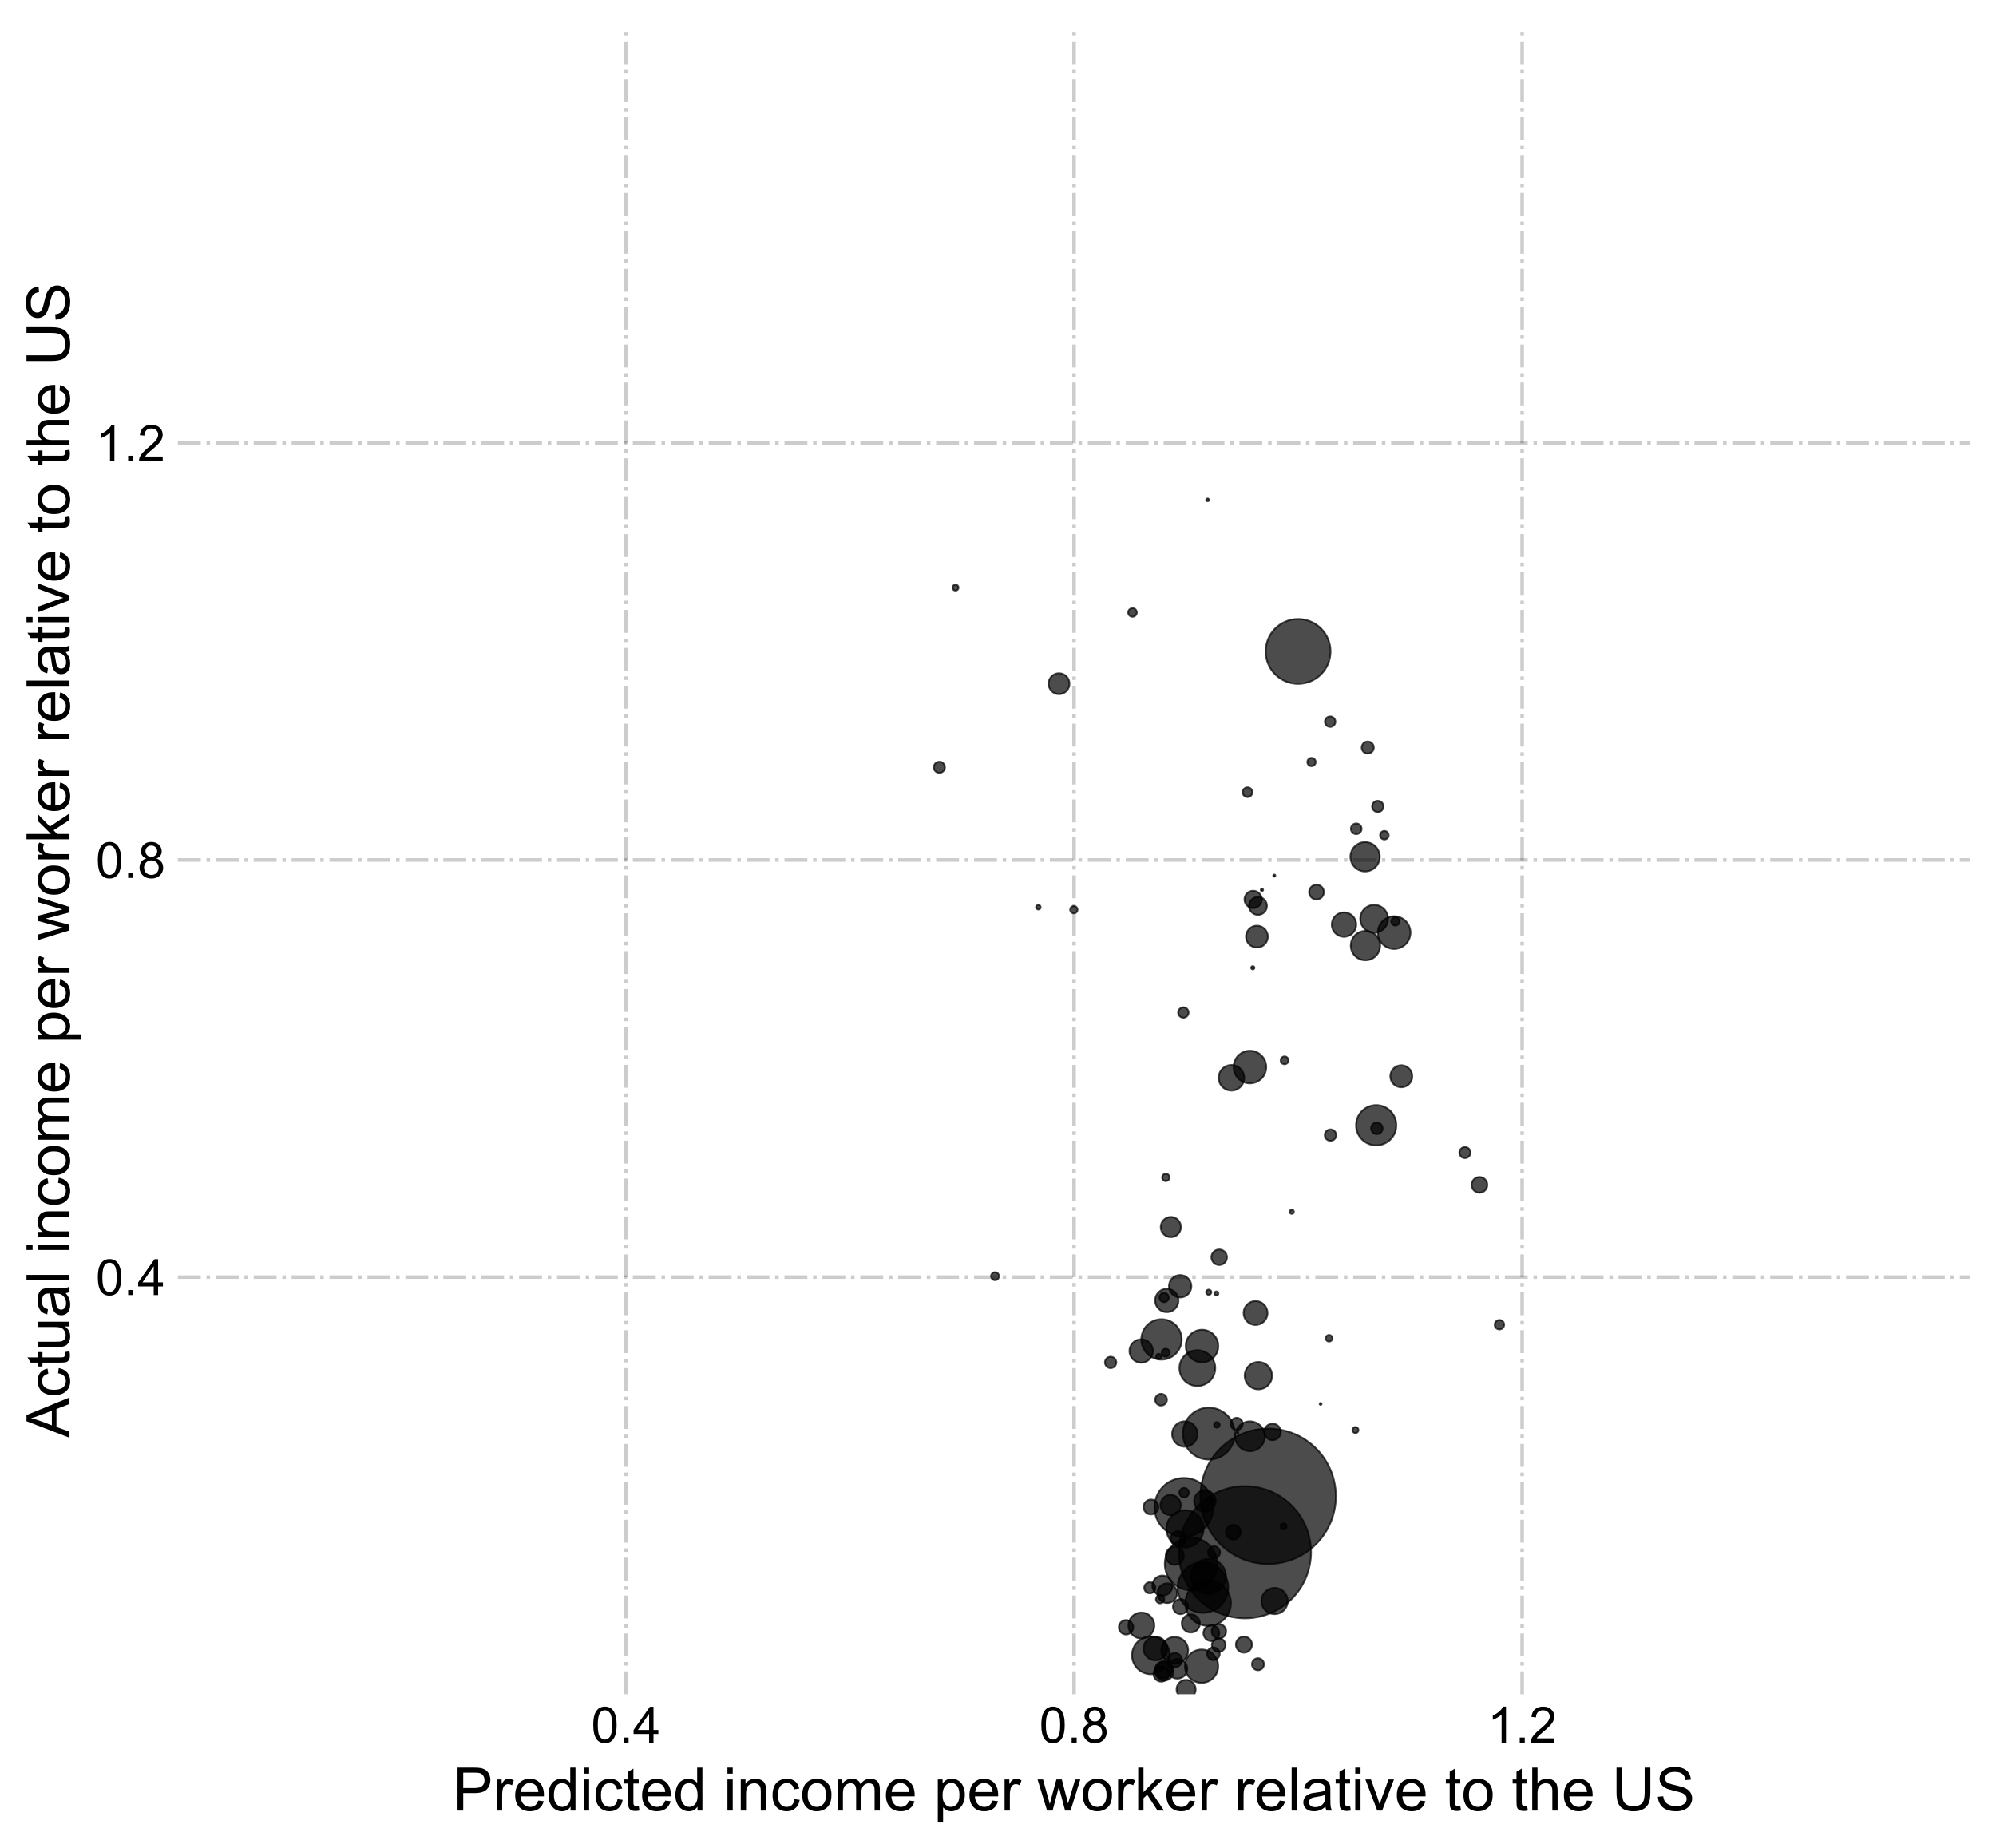 <?xml version="1.0" encoding="utf-8" standalone="no"?>
<!DOCTYPE svg PUBLIC "-//W3C//DTD SVG 1.1//EN"
  "http://www.w3.org/Graphics/SVG/1.1/DTD/svg11.dtd">
<!-- Created with matplotlib (https://matplotlib.org/) -->
<svg height="516.832pt" version="1.1" viewBox="0 0 558.049 516.832" width="558.049pt" xmlns="http://www.w3.org/2000/svg" xmlns:xlink="http://www.w3.org/1999/xlink">
 <defs>
  <style type="text/css">
*{stroke-linecap:butt;stroke-linejoin:round;}
  </style>
 </defs>
 <g id="figure_1">
  <g id="patch_1">
   <path d="M 0 516.832 
L 558.049 516.832 
L 558.049 0 
L 0 0 
z
" style="fill:#ffffff;"/>
  </g>
  <g id="axes_1">
   <g id="patch_2">
    <path d="M 49.729 473.76 
L 550.849 473.76 
L 550.849 7.2 
L 49.729 7.2 
z
" style="fill:#ffffff;"/>
   </g>
   <g id="matplotlib.axis_1">
    <g id="xtick_1">
     <g id="line2d_1">
      <path clip-path="url(#p98cb400312)" d="M 175.009 473.76 
L 175.009 7.2 
" style="fill:none;stroke:#000000;stroke-dasharray:6.4,1.6,1,1.6;stroke-dashoffset:0;stroke-opacity:0.2;"/>
     </g>
     <g id="line2d_2"/>
     <g id="text_1">
      <!-- 0.4 -->
      <defs>
       <path d="M 4.156 35.297 
Q 4.156 48 6.766 55.734 
Q 9.375 63.484 14.516 67.672 
Q 19.672 71.875 27.484 71.875 
Q 33.25 71.875 37.594 69.547 
Q 41.938 67.234 44.766 62.859 
Q 47.609 58.5 49.219 52.219 
Q 50.828 45.953 50.828 35.297 
Q 50.828 22.703 48.234 14.969 
Q 45.656 7.234 40.5 3 
Q 35.359 -1.219 27.484 -1.219 
Q 17.141 -1.219 11.234 6.203 
Q 4.156 15.141 4.156 35.297 
z
M 13.188 35.297 
Q 13.188 17.672 17.312 11.828 
Q 21.438 6 27.484 6 
Q 33.547 6 37.672 11.859 
Q 41.797 17.719 41.797 35.297 
Q 41.797 52.984 37.672 58.781 
Q 33.547 64.594 27.391 64.594 
Q 21.344 64.594 17.719 59.469 
Q 13.188 52.938 13.188 35.297 
z
" id="ArialMT-48"/>
       <path d="M 9.078 0 
L 9.078 10.016 
L 19.094 10.016 
L 19.094 0 
z
" id="ArialMT-46"/>
       <path d="M 32.328 0 
L 32.328 17.141 
L 1.266 17.141 
L 1.266 25.203 
L 33.938 71.578 
L 41.109 71.578 
L 41.109 25.203 
L 50.781 25.203 
L 50.781 17.141 
L 41.109 17.141 
L 41.109 0 
z
M 32.328 25.203 
L 32.328 57.469 
L 9.906 25.203 
z
" id="ArialMT-52"/>
      </defs>
      <g transform="translate(165.279 487.281)scale(0.14 -0.14)">
       <use xlink:href="#ArialMT-48"/>
       <use x="55.615" xlink:href="#ArialMT-46"/>
       <use x="83.398" xlink:href="#ArialMT-52"/>
      </g>
     </g>
    </g>
    <g id="xtick_2">
     <g id="line2d_3">
      <path clip-path="url(#p98cb400312)" d="M 300.289 473.76 
L 300.289 7.2 
" style="fill:none;stroke:#000000;stroke-dasharray:6.4,1.6,1,1.6;stroke-dashoffset:0;stroke-opacity:0.2;"/>
     </g>
     <g id="line2d_4"/>
     <g id="text_2">
      <!-- 0.8 -->
      <defs>
       <path d="M 17.672 38.812 
Q 12.203 40.828 9.562 44.531 
Q 6.938 48.25 6.938 53.422 
Q 6.938 61.234 12.547 66.547 
Q 18.172 71.875 27.484 71.875 
Q 36.859 71.875 42.578 66.422 
Q 48.297 60.984 48.297 53.172 
Q 48.297 48.188 45.672 44.5 
Q 43.062 40.828 37.75 38.812 
Q 44.344 36.672 47.781 31.875 
Q 51.219 27.094 51.219 20.453 
Q 51.219 11.281 44.719 5.031 
Q 38.234 -1.219 27.641 -1.219 
Q 17.047 -1.219 10.547 5.047 
Q 4.047 11.328 4.047 20.703 
Q 4.047 27.688 7.594 32.391 
Q 11.141 37.109 17.672 38.812 
z
M 15.922 53.719 
Q 15.922 48.641 19.188 45.406 
Q 22.469 42.188 27.688 42.188 
Q 32.766 42.188 36.016 45.375 
Q 39.266 48.578 39.266 53.219 
Q 39.266 58.062 35.906 61.359 
Q 32.562 64.656 27.594 64.656 
Q 22.562 64.656 19.234 61.422 
Q 15.922 58.203 15.922 53.719 
z
M 13.094 20.656 
Q 13.094 16.891 14.875 13.375 
Q 16.656 9.859 20.172 7.922 
Q 23.688 6 27.734 6 
Q 34.031 6 38.125 10.047 
Q 42.234 14.109 42.234 20.359 
Q 42.234 26.703 38.016 30.859 
Q 33.797 35.016 27.438 35.016 
Q 21.234 35.016 17.156 30.906 
Q 13.094 26.812 13.094 20.656 
z
" id="ArialMT-56"/>
      </defs>
      <g transform="translate(290.559 487.281)scale(0.14 -0.14)">
       <use xlink:href="#ArialMT-48"/>
       <use x="55.615" xlink:href="#ArialMT-46"/>
       <use x="83.398" xlink:href="#ArialMT-56"/>
      </g>
     </g>
    </g>
    <g id="xtick_3">
     <g id="line2d_5">
      <path clip-path="url(#p98cb400312)" d="M 425.569 473.76 
L 425.569 7.2 
" style="fill:none;stroke:#000000;stroke-dasharray:6.4,1.6,1,1.6;stroke-dashoffset:0;stroke-opacity:0.2;"/>
     </g>
     <g id="line2d_6"/>
     <g id="text_3">
      <!-- 1.2 -->
      <defs>
       <path d="M 37.25 0 
L 28.469 0 
L 28.469 56 
Q 25.297 52.984 20.141 49.953 
Q 14.984 46.922 10.891 45.406 
L 10.891 53.906 
Q 18.266 57.375 23.781 62.297 
Q 29.297 67.234 31.594 71.875 
L 37.25 71.875 
z
" id="ArialMT-49"/>
       <path d="M 50.344 8.453 
L 50.344 0 
L 3.031 0 
Q 2.938 3.172 4.047 6.109 
Q 5.859 10.938 9.828 15.625 
Q 13.812 20.312 21.344 26.469 
Q 33.016 36.031 37.109 41.625 
Q 41.219 47.219 41.219 52.203 
Q 41.219 57.422 37.469 61 
Q 33.734 64.594 27.734 64.594 
Q 21.391 64.594 17.578 60.781 
Q 13.766 56.984 13.719 50.25 
L 4.688 51.172 
Q 5.609 61.281 11.656 66.578 
Q 17.719 71.875 27.938 71.875 
Q 38.234 71.875 44.234 66.156 
Q 50.25 60.453 50.25 52 
Q 50.25 47.703 48.484 43.547 
Q 46.734 39.406 42.656 34.812 
Q 38.578 30.219 29.109 22.219 
Q 21.188 15.578 18.938 13.203 
Q 16.703 10.844 15.234 8.453 
z
" id="ArialMT-50"/>
      </defs>
      <g transform="translate(415.839 487.281)scale(0.14 -0.14)">
       <use xlink:href="#ArialMT-49"/>
       <use x="55.615" xlink:href="#ArialMT-46"/>
       <use x="83.398" xlink:href="#ArialMT-50"/>
      </g>
     </g>
    </g>
    <g id="text_4">
     <!-- Predicted income per worker relative to the US -->
     <defs>
      <path d="M 7.719 0 
L 7.719 71.578 
L 34.719 71.578 
Q 41.844 71.578 45.609 70.906 
Q 50.875 70.016 54.438 67.547 
Q 58.016 65.094 60.188 60.641 
Q 62.359 56.203 62.359 50.875 
Q 62.359 41.75 56.547 35.422 
Q 50.734 29.109 35.547 29.109 
L 17.188 29.109 
L 17.188 0 
z
M 17.188 37.547 
L 35.688 37.547 
Q 44.875 37.547 48.734 40.969 
Q 52.594 44.391 52.594 50.594 
Q 52.594 55.078 50.312 58.266 
Q 48.047 61.469 44.344 62.5 
Q 41.938 63.141 35.5 63.141 
L 17.188 63.141 
z
" id="ArialMT-80"/>
      <path d="M 6.5 0 
L 6.5 51.859 
L 14.406 51.859 
L 14.406 44 
Q 17.438 49.516 20 51.266 
Q 22.562 53.031 25.641 53.031 
Q 30.078 53.031 34.672 50.203 
L 31.641 42.047 
Q 28.422 43.953 25.203 43.953 
Q 22.312 43.953 20.016 42.219 
Q 17.719 40.484 16.75 37.406 
Q 15.281 32.719 15.281 27.156 
L 15.281 0 
z
" id="ArialMT-114"/>
      <path d="M 42.094 16.703 
L 51.172 15.578 
Q 49.031 7.625 43.219 3.219 
Q 37.406 -1.172 28.375 -1.172 
Q 17 -1.172 10.328 5.828 
Q 3.656 12.844 3.656 25.484 
Q 3.656 38.578 10.391 45.797 
Q 17.141 53.031 27.875 53.031 
Q 38.281 53.031 44.875 45.953 
Q 51.469 38.875 51.469 26.031 
Q 51.469 25.25 51.422 23.688 
L 12.75 23.688 
Q 13.234 15.141 17.578 10.594 
Q 21.922 6.062 28.422 6.062 
Q 33.25 6.062 36.672 8.594 
Q 40.094 11.141 42.094 16.703 
z
M 13.234 30.906 
L 42.188 30.906 
Q 41.609 37.453 38.875 40.719 
Q 34.672 45.797 27.984 45.797 
Q 21.922 45.797 17.797 41.75 
Q 13.672 37.703 13.234 30.906 
z
" id="ArialMT-101"/>
      <path d="M 40.234 0 
L 40.234 6.547 
Q 35.297 -1.172 25.734 -1.172 
Q 19.531 -1.172 14.328 2.25 
Q 9.125 5.672 6.266 11.797 
Q 3.422 17.922 3.422 25.875 
Q 3.422 33.641 6 39.969 
Q 8.594 46.297 13.766 49.656 
Q 18.953 53.031 25.344 53.031 
Q 30.031 53.031 33.688 51.047 
Q 37.359 49.078 39.656 45.906 
L 39.656 71.578 
L 48.391 71.578 
L 48.391 0 
z
M 12.453 25.875 
Q 12.453 15.922 16.641 10.984 
Q 20.844 6.062 26.562 6.062 
Q 32.328 6.062 36.344 10.766 
Q 40.375 15.484 40.375 25.141 
Q 40.375 35.797 36.266 40.766 
Q 32.172 45.75 26.172 45.75 
Q 20.312 45.75 16.375 40.969 
Q 12.453 36.188 12.453 25.875 
z
" id="ArialMT-100"/>
      <path d="M 6.641 61.469 
L 6.641 71.578 
L 15.438 71.578 
L 15.438 61.469 
z
M 6.641 0 
L 6.641 51.859 
L 15.438 51.859 
L 15.438 0 
z
" id="ArialMT-105"/>
      <path d="M 40.438 19 
L 49.078 17.875 
Q 47.656 8.938 41.812 3.875 
Q 35.984 -1.172 27.484 -1.172 
Q 16.844 -1.172 10.375 5.781 
Q 3.906 12.75 3.906 25.734 
Q 3.906 34.125 6.688 40.422 
Q 9.469 46.734 15.156 49.875 
Q 20.844 53.031 27.547 53.031 
Q 35.984 53.031 41.359 48.75 
Q 46.734 44.484 48.25 36.625 
L 39.703 35.297 
Q 38.484 40.531 35.375 43.156 
Q 32.281 45.797 27.875 45.797 
Q 21.234 45.797 17.078 41.031 
Q 12.938 36.281 12.938 25.984 
Q 12.938 15.531 16.938 10.797 
Q 20.953 6.062 27.391 6.062 
Q 32.562 6.062 36.031 9.234 
Q 39.5 12.406 40.438 19 
z
" id="ArialMT-99"/>
      <path d="M 25.781 7.859 
L 27.047 0.094 
Q 23.344 -0.688 20.406 -0.688 
Q 15.625 -0.688 12.984 0.828 
Q 10.359 2.344 9.281 4.812 
Q 8.203 7.281 8.203 15.188 
L 8.203 45.016 
L 1.766 45.016 
L 1.766 51.859 
L 8.203 51.859 
L 8.203 64.703 
L 16.938 69.969 
L 16.938 51.859 
L 25.781 51.859 
L 25.781 45.016 
L 16.938 45.016 
L 16.938 14.703 
Q 16.938 10.938 17.406 9.859 
Q 17.875 8.797 18.922 8.156 
Q 19.969 7.516 21.922 7.516 
Q 23.391 7.516 25.781 7.859 
z
" id="ArialMT-116"/>
      <path id="ArialMT-32"/>
      <path d="M 6.594 0 
L 6.594 51.859 
L 14.5 51.859 
L 14.5 44.484 
Q 20.219 53.031 31 53.031 
Q 35.688 53.031 39.625 51.344 
Q 43.562 49.656 45.516 46.922 
Q 47.469 44.188 48.25 40.438 
Q 48.734 37.984 48.734 31.891 
L 48.734 0 
L 39.938 0 
L 39.938 31.547 
Q 39.938 36.922 38.906 39.578 
Q 37.891 42.234 35.281 43.812 
Q 32.672 45.406 29.156 45.406 
Q 23.531 45.406 19.453 41.844 
Q 15.375 38.281 15.375 28.328 
L 15.375 0 
z
" id="ArialMT-110"/>
      <path d="M 3.328 25.922 
Q 3.328 40.328 11.328 47.266 
Q 18.016 53.031 27.641 53.031 
Q 38.328 53.031 45.109 46.016 
Q 51.906 39.016 51.906 26.656 
Q 51.906 16.656 48.906 10.906 
Q 45.906 5.172 40.156 2 
Q 34.422 -1.172 27.641 -1.172 
Q 16.75 -1.172 10.031 5.812 
Q 3.328 12.797 3.328 25.922 
z
M 12.359 25.922 
Q 12.359 15.969 16.703 11.016 
Q 21.047 6.062 27.641 6.062 
Q 34.188 6.062 38.531 11.031 
Q 42.875 16.016 42.875 26.219 
Q 42.875 35.844 38.5 40.797 
Q 34.125 45.75 27.641 45.75 
Q 21.047 45.75 16.703 40.812 
Q 12.359 35.891 12.359 25.922 
z
" id="ArialMT-111"/>
      <path d="M 6.594 0 
L 6.594 51.859 
L 14.453 51.859 
L 14.453 44.578 
Q 16.891 48.391 20.938 50.703 
Q 25 53.031 30.172 53.031 
Q 35.938 53.031 39.625 50.641 
Q 43.312 48.25 44.828 43.953 
Q 50.984 53.031 60.844 53.031 
Q 68.562 53.031 72.703 48.75 
Q 76.859 44.484 76.859 35.594 
L 76.859 0 
L 68.109 0 
L 68.109 32.672 
Q 68.109 37.938 67.25 40.25 
Q 66.406 42.578 64.156 43.984 
Q 61.922 45.406 58.891 45.406 
Q 53.422 45.406 49.797 41.766 
Q 46.188 38.141 46.188 30.125 
L 46.188 0 
L 37.406 0 
L 37.406 33.688 
Q 37.406 39.547 35.25 42.469 
Q 33.109 45.406 28.219 45.406 
Q 24.516 45.406 21.359 43.453 
Q 18.219 41.5 16.797 37.734 
Q 15.375 33.984 15.375 26.906 
L 15.375 0 
z
" id="ArialMT-109"/>
      <path d="M 6.594 -19.875 
L 6.594 51.859 
L 14.594 51.859 
L 14.594 45.125 
Q 17.438 49.078 21 51.047 
Q 24.562 53.031 29.641 53.031 
Q 36.281 53.031 41.359 49.609 
Q 46.438 46.188 49.016 39.953 
Q 51.609 33.734 51.609 26.312 
Q 51.609 18.359 48.75 11.984 
Q 45.906 5.609 40.453 2.219 
Q 35.016 -1.172 29 -1.172 
Q 24.609 -1.172 21.109 0.688 
Q 17.625 2.547 15.375 5.375 
L 15.375 -19.875 
z
M 14.547 25.641 
Q 14.547 15.625 18.594 10.844 
Q 22.656 6.062 28.422 6.062 
Q 34.281 6.062 38.453 11.016 
Q 42.625 15.969 42.625 26.375 
Q 42.625 36.281 38.547 41.203 
Q 34.469 46.141 28.812 46.141 
Q 23.188 46.141 18.859 40.891 
Q 14.547 35.641 14.547 25.641 
z
" id="ArialMT-112"/>
      <path d="M 16.156 0 
L 0.297 51.859 
L 9.375 51.859 
L 17.625 21.922 
L 20.703 10.797 
Q 20.906 11.625 23.391 21.484 
L 31.641 51.859 
L 40.672 51.859 
L 48.438 21.781 
L 51.031 11.859 
L 54 21.875 
L 62.891 51.859 
L 71.438 51.859 
L 55.219 0 
L 46.094 0 
L 37.844 31.062 
L 35.844 39.891 
L 25.344 0 
z
" id="ArialMT-119"/>
      <path d="M 6.641 0 
L 6.641 71.578 
L 15.438 71.578 
L 15.438 30.766 
L 36.234 51.859 
L 47.609 51.859 
L 27.781 32.625 
L 49.609 0 
L 38.766 0 
L 21.625 26.516 
L 15.438 20.562 
L 15.438 0 
z
" id="ArialMT-107"/>
      <path d="M 6.391 0 
L 6.391 71.578 
L 15.188 71.578 
L 15.188 0 
z
" id="ArialMT-108"/>
      <path d="M 40.438 6.391 
Q 35.547 2.25 31.031 0.531 
Q 26.516 -1.172 21.344 -1.172 
Q 12.797 -1.172 8.203 3 
Q 3.609 7.172 3.609 13.672 
Q 3.609 17.484 5.344 20.625 
Q 7.078 23.781 9.891 25.688 
Q 12.703 27.594 16.219 28.562 
Q 18.797 29.25 24.031 29.891 
Q 34.672 31.156 39.703 32.906 
Q 39.75 34.719 39.75 35.203 
Q 39.75 40.578 37.25 42.781 
Q 33.891 45.75 27.25 45.75 
Q 21.047 45.75 18.094 43.578 
Q 15.141 41.406 13.719 35.891 
L 5.125 37.062 
Q 6.297 42.578 8.984 45.969 
Q 11.672 49.359 16.75 51.188 
Q 21.828 53.031 28.516 53.031 
Q 35.156 53.031 39.297 51.469 
Q 43.453 49.906 45.406 47.531 
Q 47.359 45.172 48.141 41.547 
Q 48.578 39.312 48.578 33.453 
L 48.578 21.734 
Q 48.578 9.469 49.141 6.219 
Q 49.703 2.984 51.375 0 
L 42.188 0 
Q 40.828 2.734 40.438 6.391 
z
M 39.703 26.031 
Q 34.906 24.078 25.344 22.703 
Q 19.922 21.922 17.672 20.938 
Q 15.438 19.969 14.203 18.094 
Q 12.984 16.219 12.984 13.922 
Q 12.984 10.406 15.641 8.062 
Q 18.312 5.719 23.438 5.719 
Q 28.516 5.719 32.469 7.938 
Q 36.422 10.156 38.281 14.016 
Q 39.703 17 39.703 22.797 
z
" id="ArialMT-97"/>
      <path d="M 21 0 
L 1.266 51.859 
L 10.547 51.859 
L 21.688 20.797 
Q 23.484 15.766 25 10.359 
Q 26.172 14.453 28.266 20.219 
L 39.797 51.859 
L 48.828 51.859 
L 29.203 0 
z
" id="ArialMT-118"/>
      <path d="M 6.594 0 
L 6.594 71.578 
L 15.375 71.578 
L 15.375 45.906 
Q 21.531 53.031 30.906 53.031 
Q 36.672 53.031 40.922 50.75 
Q 45.172 48.484 47 44.484 
Q 48.828 40.484 48.828 32.859 
L 48.828 0 
L 40.047 0 
L 40.047 32.859 
Q 40.047 39.453 37.188 42.453 
Q 34.328 45.453 29.109 45.453 
Q 25.203 45.453 21.75 43.422 
Q 18.312 41.406 16.844 37.938 
Q 15.375 34.469 15.375 28.375 
L 15.375 0 
z
" id="ArialMT-104"/>
      <path d="M 54.688 71.578 
L 64.156 71.578 
L 64.156 30.219 
Q 64.156 19.438 61.719 13.078 
Q 59.281 6.734 52.906 2.75 
Q 46.531 -1.219 36.188 -1.219 
Q 26.125 -1.219 19.719 2.25 
Q 13.328 5.719 10.594 12.281 
Q 7.859 18.844 7.859 30.219 
L 7.859 71.578 
L 17.328 71.578 
L 17.328 30.281 
Q 17.328 20.953 19.062 16.531 
Q 20.797 12.109 25.016 9.719 
Q 29.25 7.328 35.359 7.328 
Q 45.797 7.328 50.234 12.062 
Q 54.688 16.797 54.688 30.281 
z
" id="ArialMT-85"/>
      <path d="M 4.5 23 
L 13.422 23.781 
Q 14.062 18.406 16.375 14.969 
Q 18.703 11.531 23.578 9.406 
Q 28.469 7.281 34.578 7.281 
Q 39.984 7.281 44.141 8.891 
Q 48.297 10.5 50.312 13.297 
Q 52.344 16.109 52.344 19.438 
Q 52.344 22.797 50.391 25.312 
Q 48.438 27.828 43.953 29.547 
Q 41.062 30.672 31.203 33.031 
Q 21.344 35.406 17.391 37.5 
Q 12.25 40.188 9.734 44.156 
Q 7.234 48.141 7.234 53.078 
Q 7.234 58.5 10.297 63.203 
Q 13.375 67.922 19.281 70.359 
Q 25.203 72.797 32.422 72.797 
Q 40.375 72.797 46.453 70.234 
Q 52.547 67.672 55.812 62.688 
Q 59.078 57.719 59.328 51.422 
L 50.25 50.734 
Q 49.516 57.516 45.281 60.984 
Q 41.062 64.453 32.812 64.453 
Q 24.219 64.453 20.281 61.297 
Q 16.359 58.156 16.359 53.719 
Q 16.359 49.859 19.141 47.359 
Q 21.875 44.875 33.422 42.266 
Q 44.969 39.656 49.266 37.703 
Q 55.516 34.812 58.484 30.391 
Q 61.469 25.984 61.469 20.219 
Q 61.469 14.5 58.203 9.438 
Q 54.938 4.391 48.797 1.578 
Q 42.672 -1.219 35.016 -1.219 
Q 25.297 -1.219 18.719 1.609 
Q 12.156 4.438 8.422 10.125 
Q 4.688 15.828 4.5 23 
z
" id="ArialMT-83"/>
     </defs>
     <g transform="translate(126.623 506.293)scale(0.168 -0.168)">
      <use xlink:href="#ArialMT-80"/>
      <use x="66.699" xlink:href="#ArialMT-114"/>
      <use x="100" xlink:href="#ArialMT-101"/>
      <use x="155.615" xlink:href="#ArialMT-100"/>
      <use x="211.23" xlink:href="#ArialMT-105"/>
      <use x="233.447" xlink:href="#ArialMT-99"/>
      <use x="283.447" xlink:href="#ArialMT-116"/>
      <use x="311.23" xlink:href="#ArialMT-101"/>
      <use x="366.846" xlink:href="#ArialMT-100"/>
      <use x="422.461" xlink:href="#ArialMT-32"/>
      <use x="450.244" xlink:href="#ArialMT-105"/>
      <use x="472.461" xlink:href="#ArialMT-110"/>
      <use x="528.076" xlink:href="#ArialMT-99"/>
      <use x="578.076" xlink:href="#ArialMT-111"/>
      <use x="633.691" xlink:href="#ArialMT-109"/>
      <use x="716.992" xlink:href="#ArialMT-101"/>
      <use x="772.607" xlink:href="#ArialMT-32"/>
      <use x="800.391" xlink:href="#ArialMT-112"/>
      <use x="856.006" xlink:href="#ArialMT-101"/>
      <use x="911.621" xlink:href="#ArialMT-114"/>
      <use x="944.922" xlink:href="#ArialMT-32"/>
      <use x="972.705" xlink:href="#ArialMT-119"/>
      <use x="1044.922" xlink:href="#ArialMT-111"/>
      <use x="1100.537" xlink:href="#ArialMT-114"/>
      <use x="1133.838" xlink:href="#ArialMT-107"/>
      <use x="1183.838" xlink:href="#ArialMT-101"/>
      <use x="1239.453" xlink:href="#ArialMT-114"/>
      <use x="1272.754" xlink:href="#ArialMT-32"/>
      <use x="1300.537" xlink:href="#ArialMT-114"/>
      <use x="1333.838" xlink:href="#ArialMT-101"/>
      <use x="1389.453" xlink:href="#ArialMT-108"/>
      <use x="1411.67" xlink:href="#ArialMT-97"/>
      <use x="1467.285" xlink:href="#ArialMT-116"/>
      <use x="1495.068" xlink:href="#ArialMT-105"/>
      <use x="1517.285" xlink:href="#ArialMT-118"/>
      <use x="1567.285" xlink:href="#ArialMT-101"/>
      <use x="1622.9" xlink:href="#ArialMT-32"/>
      <use x="1650.684" xlink:href="#ArialMT-116"/>
      <use x="1678.467" xlink:href="#ArialMT-111"/>
      <use x="1734.082" xlink:href="#ArialMT-32"/>
      <use x="1761.865" xlink:href="#ArialMT-116"/>
      <use x="1789.648" xlink:href="#ArialMT-104"/>
      <use x="1845.264" xlink:href="#ArialMT-101"/>
      <use x="1900.879" xlink:href="#ArialMT-32"/>
      <use x="1928.662" xlink:href="#ArialMT-85"/>
      <use x="2000.879" xlink:href="#ArialMT-83"/>
     </g>
    </g>
   </g>
   <g id="matplotlib.axis_2">
    <g id="ytick_1">
     <g id="line2d_7">
      <path clip-path="url(#p98cb400312)" d="M 49.729 357.12 
L 550.849 357.12 
" style="fill:none;stroke:#000000;stroke-dasharray:6.4,1.6,1,1.6;stroke-dashoffset:0;stroke-opacity:0.2;"/>
     </g>
     <g id="line2d_8"/>
     <g id="text_5">
      <!-- 0.4 -->
      <g transform="translate(26.769 362.13)scale(0.14 -0.14)">
       <use xlink:href="#ArialMT-48"/>
       <use x="55.615" xlink:href="#ArialMT-46"/>
       <use x="83.398" xlink:href="#ArialMT-52"/>
      </g>
     </g>
    </g>
    <g id="ytick_2">
     <g id="line2d_9">
      <path clip-path="url(#p98cb400312)" d="M 49.729 240.48 
L 550.849 240.48 
" style="fill:none;stroke:#000000;stroke-dasharray:6.4,1.6,1,1.6;stroke-dashoffset:0;stroke-opacity:0.2;"/>
     </g>
     <g id="line2d_10"/>
     <g id="text_6">
      <!-- 0.8 -->
      <g transform="translate(26.769 245.49)scale(0.14 -0.14)">
       <use xlink:href="#ArialMT-48"/>
       <use x="55.615" xlink:href="#ArialMT-46"/>
       <use x="83.398" xlink:href="#ArialMT-56"/>
      </g>
     </g>
    </g>
    <g id="ytick_3">
     <g id="line2d_11">
      <path clip-path="url(#p98cb400312)" d="M 49.729 123.84 
L 550.849 123.84 
" style="fill:none;stroke:#000000;stroke-dasharray:6.4,1.6,1,1.6;stroke-dashoffset:0;stroke-opacity:0.2;"/>
     </g>
     <g id="line2d_12"/>
     <g id="text_7">
      <!-- 1.2 -->
      <g transform="translate(26.769 128.85)scale(0.14 -0.14)">
       <use xlink:href="#ArialMT-49"/>
       <use x="55.615" xlink:href="#ArialMT-46"/>
       <use x="83.398" xlink:href="#ArialMT-50"/>
      </g>
     </g>
    </g>
    <g id="text_8">
     <!-- Actual income per worker relative to the US -->
     <defs>
      <path d="M -0.141 0 
L 27.344 71.578 
L 37.547 71.578 
L 66.844 0 
L 56.062 0 
L 47.703 21.688 
L 17.781 21.688 
L 9.906 0 
z
M 20.516 29.391 
L 44.781 29.391 
L 37.312 49.219 
Q 33.891 58.25 32.234 64.062 
Q 30.859 57.172 28.375 50.391 
z
" id="ArialMT-65"/>
      <path d="M 40.578 0 
L 40.578 7.625 
Q 34.516 -1.172 24.125 -1.172 
Q 19.531 -1.172 15.547 0.578 
Q 11.578 2.344 9.641 5 
Q 7.719 7.672 6.938 11.531 
Q 6.391 14.109 6.391 19.734 
L 6.391 51.859 
L 15.188 51.859 
L 15.188 23.094 
Q 15.188 16.219 15.719 13.812 
Q 16.547 10.359 19.234 8.375 
Q 21.922 6.391 25.875 6.391 
Q 29.828 6.391 33.297 8.422 
Q 36.766 10.453 38.203 13.938 
Q 39.656 17.438 39.656 24.078 
L 39.656 51.859 
L 48.438 51.859 
L 48.438 0 
z
" id="ArialMT-117"/>
     </defs>
     <g transform="translate(19.43 402.007)rotate(-90)scale(0.168 -0.168)">
      <use xlink:href="#ArialMT-65"/>
      <use x="66.699" xlink:href="#ArialMT-99"/>
      <use x="116.699" xlink:href="#ArialMT-116"/>
      <use x="144.482" xlink:href="#ArialMT-117"/>
      <use x="200.098" xlink:href="#ArialMT-97"/>
      <use x="255.713" xlink:href="#ArialMT-108"/>
      <use x="277.93" xlink:href="#ArialMT-32"/>
      <use x="305.713" xlink:href="#ArialMT-105"/>
      <use x="327.93" xlink:href="#ArialMT-110"/>
      <use x="383.545" xlink:href="#ArialMT-99"/>
      <use x="433.545" xlink:href="#ArialMT-111"/>
      <use x="489.16" xlink:href="#ArialMT-109"/>
      <use x="572.461" xlink:href="#ArialMT-101"/>
      <use x="628.076" xlink:href="#ArialMT-32"/>
      <use x="655.859" xlink:href="#ArialMT-112"/>
      <use x="711.475" xlink:href="#ArialMT-101"/>
      <use x="767.09" xlink:href="#ArialMT-114"/>
      <use x="800.391" xlink:href="#ArialMT-32"/>
      <use x="828.174" xlink:href="#ArialMT-119"/>
      <use x="900.391" xlink:href="#ArialMT-111"/>
      <use x="956.006" xlink:href="#ArialMT-114"/>
      <use x="989.307" xlink:href="#ArialMT-107"/>
      <use x="1039.307" xlink:href="#ArialMT-101"/>
      <use x="1094.922" xlink:href="#ArialMT-114"/>
      <use x="1128.223" xlink:href="#ArialMT-32"/>
      <use x="1156.006" xlink:href="#ArialMT-114"/>
      <use x="1189.307" xlink:href="#ArialMT-101"/>
      <use x="1244.922" xlink:href="#ArialMT-108"/>
      <use x="1267.139" xlink:href="#ArialMT-97"/>
      <use x="1322.754" xlink:href="#ArialMT-116"/>
      <use x="1350.537" xlink:href="#ArialMT-105"/>
      <use x="1372.754" xlink:href="#ArialMT-118"/>
      <use x="1422.754" xlink:href="#ArialMT-101"/>
      <use x="1478.369" xlink:href="#ArialMT-32"/>
      <use x="1506.152" xlink:href="#ArialMT-116"/>
      <use x="1533.936" xlink:href="#ArialMT-111"/>
      <use x="1589.551" xlink:href="#ArialMT-32"/>
      <use x="1617.334" xlink:href="#ArialMT-116"/>
      <use x="1645.117" xlink:href="#ArialMT-104"/>
      <use x="1700.732" xlink:href="#ArialMT-101"/>
      <use x="1756.348" xlink:href="#ArialMT-32"/>
      <use x="1784.131" xlink:href="#ArialMT-85"/>
      <use x="1856.348" xlink:href="#ArialMT-83"/>
     </g>
    </g>
   </g>
   <g id="PathCollection_1">
    <path clip-path="url(#p98cb400312)" d="M 324.998 446.207 
C 325.746 446.207 326.464 445.91 326.993 445.381 
C 327.522 444.852 327.819 444.134 327.819 443.386 
C 327.819 442.638 327.522 441.92 326.993 441.392 
C 326.464 440.863 325.746 440.565 324.998 440.565 
C 324.25 440.565 323.532 440.863 323.003 441.392 
C 322.475 441.92 322.177 442.638 322.177 443.386 
C 322.177 444.134 322.475 444.852 323.003 445.381 
C 323.532 445.91 324.25 446.207 324.998 446.207 
z
" style="fill-opacity:0.7;stroke:#000000;stroke-opacity:0.7;stroke-width:0.5;"/>
    <path clip-path="url(#p98cb400312)" d="M 378.964 400.727 
C 379.189 400.727 379.405 400.638 379.564 400.479 
C 379.723 400.32 379.812 400.104 379.812 399.879 
C 379.812 399.654 379.723 399.438 379.564 399.279 
C 379.405 399.12 379.189 399.03 378.964 399.03 
C 378.739 399.03 378.523 399.12 378.364 399.279 
C 378.204 399.438 378.115 399.654 378.115 399.879 
C 378.115 400.104 378.204 400.32 378.364 400.479 
C 378.523 400.638 378.739 400.727 378.964 400.727 
z
" style="fill-opacity:0.7;stroke:#000000;stroke-opacity:0.7;stroke-width:0.5;"/>
    <path clip-path="url(#p98cb400312)" d="M 262.632 216.121 
C 263.046 216.121 263.444 215.956 263.737 215.663 
C 264.03 215.37 264.194 214.972 264.194 214.558 
C 264.194 214.143 264.03 213.746 263.737 213.453 
C 263.444 213.16 263.046 212.995 262.632 212.995 
C 262.217 212.995 261.82 213.16 261.526 213.453 
C 261.233 213.746 261.069 214.143 261.069 214.558 
C 261.069 214.972 261.233 215.37 261.526 215.663 
C 261.82 215.956 262.217 216.121 262.632 216.121 
z
" style="fill-opacity:0.7;stroke:#000000;stroke-opacity:0.7;stroke-width:0.5;"/>
    <path clip-path="url(#p98cb400312)" d="M 351.034 370.502 
C 351.921 370.502 352.772 370.149 353.4 369.522 
C 354.027 368.894 354.38 368.043 354.38 367.156 
C 354.38 366.268 354.027 365.417 353.4 364.79 
C 352.772 364.162 351.921 363.81 351.034 363.81 
C 350.146 363.81 349.295 364.162 348.668 364.79 
C 348.04 365.417 347.688 366.268 347.688 367.156 
C 347.688 368.043 348.04 368.894 348.668 369.522 
C 349.295 370.149 350.146 370.502 351.034 370.502 
z
" style="fill-opacity:0.7;stroke:#000000;stroke-opacity:0.7;stroke-width:0.5;"/>
    <path clip-path="url(#p98cb400312)" d="M 351.71 255.822 
C 352.376 255.822 353.015 255.558 353.485 255.087 
C 353.956 254.616 354.221 253.978 354.221 253.312 
C 354.221 252.647 353.956 252.008 353.485 251.537 
C 353.015 251.067 352.376 250.802 351.71 250.802 
C 351.045 250.802 350.406 251.067 349.935 251.537 
C 349.465 252.008 349.2 252.647 349.2 253.312 
C 349.2 253.978 349.465 254.616 349.935 255.087 
C 350.406 255.558 351.045 255.822 351.71 255.822 
z
" style="fill-opacity:0.7;stroke:#000000;stroke-opacity:0.7;stroke-width:0.5;"/>
    <path clip-path="url(#p98cb400312)" d="M 379.184 233.248 
C 379.581 233.248 379.961 233.09 380.242 232.81 
C 380.523 232.529 380.68 232.148 380.68 231.752 
C 380.68 231.355 380.523 230.974 380.242 230.694 
C 379.961 230.413 379.581 230.255 379.184 230.255 
C 378.787 230.255 378.407 230.413 378.126 230.694 
C 377.845 230.974 377.688 231.355 377.688 231.752 
C 377.688 232.148 377.845 232.529 378.126 232.81 
C 378.407 233.09 378.787 233.248 379.184 233.248 
z
" style="fill-opacity:0.7;stroke:#000000;stroke-opacity:0.7;stroke-width:0.5;"/>
    <path clip-path="url(#p98cb400312)" d="M 382.399 210.73 
C 382.85 210.73 383.282 210.551 383.6 210.233 
C 383.919 209.914 384.098 209.482 384.098 209.032 
C 384.098 208.581 383.919 208.149 383.6 207.831 
C 383.282 207.512 382.85 207.333 382.399 207.333 
C 381.949 207.333 381.517 207.512 381.198 207.831 
C 380.88 208.149 380.701 208.581 380.701 209.032 
C 380.701 209.482 380.88 209.914 381.198 210.233 
C 381.517 210.551 381.949 210.73 382.399 210.73 
z
" style="fill-opacity:0.7;stroke:#000000;stroke-opacity:0.7;stroke-width:0.5;"/>
    <path clip-path="url(#p98cb400312)" d="M 347.789 462.131 
C 348.387 462.131 348.96 461.893 349.383 461.471 
C 349.805 461.048 350.043 460.475 350.043 459.877 
C 350.043 459.279 349.805 458.706 349.383 458.283 
C 348.96 457.86 348.387 457.623 347.789 457.623 
C 347.191 457.623 346.618 457.86 346.195 458.283 
C 345.772 458.706 345.535 459.279 345.535 459.877 
C 345.535 460.475 345.772 461.048 346.195 461.471 
C 346.618 461.893 347.191 462.131 347.789 462.131 
z
" style="fill-opacity:0.7;stroke:#000000;stroke-opacity:0.7;stroke-width:0.5;"/>
    <path clip-path="url(#p98cb400312)" d="M 337.771 454.64 
C 339.465 454.64 341.089 453.968 342.286 452.77 
C 343.483 451.573 344.156 449.949 344.156 448.256 
C 344.156 446.563 343.483 444.939 342.286 443.741 
C 341.089 442.544 339.465 441.871 337.771 441.871 
C 336.078 441.871 334.454 442.544 333.257 443.741 
C 332.06 444.939 331.387 446.563 331.387 448.256 
C 331.387 449.949 332.06 451.573 333.257 452.77 
C 334.454 453.968 336.078 454.64 337.771 454.64 
z
" style="fill-opacity:0.7;stroke:#000000;stroke-opacity:0.7;stroke-width:0.5;"/>
    <path clip-path="url(#p98cb400312)" d="M 419.218 371.748 
C 419.568 371.748 419.905 371.608 420.153 371.36 
C 420.401 371.112 420.541 370.775 420.541 370.425 
C 420.541 370.074 420.401 369.737 420.153 369.489 
C 419.905 369.241 419.568 369.102 419.218 369.102 
C 418.867 369.102 418.53 369.241 418.282 369.489 
C 418.034 369.737 417.895 370.074 417.895 370.425 
C 417.895 370.775 418.034 371.112 418.282 371.36 
C 418.53 371.608 418.867 371.748 419.218 371.748 
z
" style="fill-opacity:0.7;stroke:#000000;stroke-opacity:0.7;stroke-width:0.5;"/>
    <path clip-path="url(#p98cb400312)" d="M 290.311 254.324 
C 290.481 254.324 290.644 254.256 290.764 254.136 
C 290.884 254.016 290.952 253.853 290.952 253.683 
C 290.952 253.513 290.884 253.35 290.764 253.23 
C 290.644 253.11 290.481 253.043 290.311 253.043 
C 290.141 253.043 289.979 253.11 289.858 253.23 
C 289.738 253.35 289.671 253.513 289.671 253.683 
C 289.671 253.853 289.738 254.016 289.858 254.136 
C 289.979 254.256 290.141 254.324 290.311 254.324 
z
" style="fill-opacity:0.7;stroke:#000000;stroke-opacity:0.7;stroke-width:0.5;"/>
    <path clip-path="url(#p98cb400312)" d="M 339.429 435.769 
C 339.879 435.769 340.311 435.59 340.629 435.272 
C 340.947 434.954 341.126 434.522 341.126 434.072 
C 341.126 433.623 340.947 433.191 340.629 432.873 
C 340.311 432.555 339.879 432.376 339.429 432.376 
C 338.979 432.376 338.548 432.555 338.229 432.873 
C 337.911 433.191 337.733 433.623 337.733 434.072 
C 337.733 434.522 337.911 434.954 338.229 435.272 
C 338.548 435.59 338.979 435.769 339.429 435.769 
z
" style="fill-opacity:0.7;stroke:#000000;stroke-opacity:0.7;stroke-width:0.5;"/>
    <path clip-path="url(#p98cb400312)" d="M 337.977 408.144 
C 339.904 408.144 341.751 407.379 343.114 406.016 
C 344.476 404.654 345.241 402.807 345.241 400.88 
C 345.241 398.954 344.476 397.106 343.114 395.744 
C 341.751 394.382 339.904 393.616 337.977 393.616 
C 336.051 393.616 334.203 394.382 332.841 395.744 
C 331.479 397.106 330.714 398.954 330.714 400.88 
C 330.714 402.807 331.479 404.654 332.841 406.016 
C 334.203 407.379 336.051 408.144 337.977 408.144 
z
" style="fill-opacity:0.7;stroke:#000000;stroke-opacity:0.7;stroke-width:0.5;"/>
    <path clip-path="url(#p98cb400312)" d="M 369.218 392.847 
C 369.289 392.847 369.357 392.818 369.407 392.768 
C 369.457 392.718 369.486 392.65 369.486 392.579 
C 369.486 392.508 369.457 392.44 369.407 392.389 
C 369.357 392.339 369.289 392.311 369.218 392.311 
C 369.147 392.311 369.079 392.339 369.028 392.389 
C 368.978 392.44 368.95 392.508 368.95 392.579 
C 368.95 392.65 368.978 392.718 369.028 392.768 
C 369.079 392.818 369.147 392.847 369.218 392.847 
z
" style="fill-opacity:0.7;stroke:#000000;stroke-opacity:0.7;stroke-width:0.5;"/>
    <path clip-path="url(#p98cb400312)" d="M 323.953 380.076 
C 324.155 380.076 324.348 379.996 324.49 379.854 
C 324.632 379.712 324.712 379.518 324.712 379.317 
C 324.712 379.116 324.632 378.923 324.49 378.781 
C 324.348 378.638 324.155 378.558 323.953 378.558 
C 323.752 378.558 323.559 378.638 323.417 378.781 
C 323.274 378.923 323.194 379.116 323.194 379.317 
C 323.194 379.518 323.274 379.712 323.417 379.854 
C 323.559 379.996 323.752 380.076 323.953 380.076 
z
" style="fill-opacity:0.7;stroke:#000000;stroke-opacity:0.7;stroke-width:0.5;"/>
    <path clip-path="url(#p98cb400312)" d="M 351.417 264.961 
C 352.228 264.961 353.006 264.638 353.579 264.065 
C 354.153 263.491 354.475 262.713 354.475 261.902 
C 354.475 261.091 354.153 260.313 353.579 259.74 
C 353.006 259.166 352.228 258.844 351.417 258.844 
C 350.606 258.844 349.828 259.166 349.254 259.74 
C 348.681 260.313 348.358 261.091 348.358 261.902 
C 348.358 262.713 348.681 263.491 349.254 264.065 
C 349.828 264.638 350.606 264.961 351.417 264.961 
z
" style="fill-opacity:0.7;stroke:#000000;stroke-opacity:0.7;stroke-width:0.5;"/>
    <path clip-path="url(#p98cb400312)" d="M 371.895 203.266 
C 372.283 203.266 372.656 203.112 372.931 202.837 
C 373.206 202.562 373.36 202.189 373.36 201.801 
C 373.36 201.412 373.206 201.039 372.931 200.764 
C 372.656 200.489 372.283 200.335 371.895 200.335 
C 371.506 200.335 371.133 200.489 370.858 200.764 
C 370.583 201.039 370.429 201.412 370.429 201.801 
C 370.429 202.189 370.583 202.562 370.858 202.837 
C 371.133 203.112 371.506 203.266 371.895 203.266 
z
" style="fill-opacity:0.7;stroke:#000000;stroke-opacity:0.7;stroke-width:0.5;"/>
    <path clip-path="url(#p98cb400312)" d="M 340.869 353.74 
C 341.446 353.74 342 353.511 342.408 353.103 
C 342.816 352.695 343.045 352.141 343.045 351.564 
C 343.045 350.986 342.816 350.433 342.408 350.025 
C 342 349.616 341.446 349.387 340.869 349.387 
C 340.291 349.387 339.738 349.616 339.329 350.025 
C 338.921 350.433 338.692 350.986 338.692 351.564 
C 338.692 352.141 338.921 352.695 339.329 353.103 
C 339.738 353.511 340.291 353.74 340.869 353.74 
z
" style="fill-opacity:0.7;stroke:#000000;stroke-opacity:0.7;stroke-width:0.5;"/>
    <path clip-path="url(#p98cb400312)" d="M 354.559 437.334 
C 359.58 437.334 364.396 435.339 367.947 431.789 
C 371.497 428.239 373.492 423.423 373.492 418.402 
C 373.492 413.381 371.497 408.565 367.947 405.014 
C 364.396 401.464 359.58 399.469 354.559 399.469 
C 349.538 399.469 344.722 401.464 341.172 405.014 
C 337.622 408.565 335.627 413.381 335.627 418.402 
C 335.627 423.423 337.622 428.239 341.172 431.789 
C 344.722 435.339 349.538 437.334 354.559 437.334 
z
" style="fill-opacity:0.7;stroke:#000000;stroke-opacity:0.7;stroke-width:0.5;"/>
    <path clip-path="url(#p98cb400312)" d="M 328.445 437.564 
C 329.118 437.564 329.763 437.296 330.238 436.821 
C 330.714 436.346 330.981 435.701 330.981 435.028 
C 330.981 434.356 330.714 433.711 330.238 433.235 
C 329.763 432.76 329.118 432.493 328.445 432.493 
C 327.773 432.493 327.128 432.76 326.652 433.235 
C 326.177 433.711 325.91 434.356 325.91 435.028 
C 325.91 435.701 326.177 436.346 326.652 436.821 
C 327.128 437.296 327.773 437.564 328.445 437.564 
z
" style="fill-opacity:0.7;stroke:#000000;stroke-opacity:0.7;stroke-width:0.5;"/>
    <path clip-path="url(#p98cb400312)" d="M 332.938 456.502 
C 333.613 456.502 334.26 456.234 334.737 455.757 
C 335.214 455.28 335.482 454.633 335.482 453.958 
C 335.482 453.284 335.214 452.637 334.737 452.16 
C 334.26 451.683 333.613 451.415 332.938 451.415 
C 332.264 451.415 331.617 451.683 331.14 452.16 
C 330.663 452.637 330.395 453.284 330.395 453.958 
C 330.395 454.633 330.663 455.28 331.14 455.757 
C 331.617 456.234 332.264 456.502 332.938 456.502 
z
" style="fill-opacity:0.7;stroke:#000000;stroke-opacity:0.7;stroke-width:0.5;"/>
    <path clip-path="url(#p98cb400312)" d="M 335.941 470.575 
C 337.176 470.575 338.361 470.085 339.234 469.211 
C 340.108 468.338 340.599 467.153 340.599 465.917 
C 340.599 464.682 340.108 463.497 339.234 462.624 
C 338.361 461.75 337.176 461.259 335.941 461.259 
C 334.705 461.259 333.52 461.75 332.647 462.624 
C 331.773 463.497 331.282 464.682 331.282 465.917 
C 331.282 467.153 331.773 468.338 332.647 469.211 
C 333.52 470.085 334.705 470.575 335.941 470.575 
z
" style="fill-opacity:0.7;stroke:#000000;stroke-opacity:0.7;stroke-width:0.5;"/>
    <path clip-path="url(#p98cb400312)" d="M 324.343 448.332 
C 324.651 448.332 324.946 448.21 325.163 447.993 
C 325.381 447.775 325.503 447.48 325.503 447.173 
C 325.503 446.865 325.381 446.57 325.163 446.353 
C 324.946 446.135 324.651 446.013 324.343 446.013 
C 324.036 446.013 323.741 446.135 323.523 446.353 
C 323.306 446.57 323.184 446.865 323.184 447.173 
C 323.184 447.48 323.306 447.775 323.523 447.993 
C 323.741 448.21 324.036 448.332 324.343 448.332 
z
" style="fill-opacity:0.7;stroke:#000000;stroke-opacity:0.7;stroke-width:0.5;"/>
    <path clip-path="url(#p98cb400312)" d="M 331.248 404.531 
C 332.188 404.531 333.091 404.157 333.756 403.492 
C 334.421 402.826 334.795 401.924 334.795 400.983 
C 334.795 400.042 334.421 399.14 333.756 398.475 
C 333.091 397.809 332.188 397.436 331.248 397.436 
C 330.307 397.436 329.404 397.809 328.739 398.475 
C 328.074 399.14 327.7 400.042 327.7 400.983 
C 327.7 401.924 328.074 402.826 328.739 403.492 
C 329.404 404.157 330.307 404.531 331.248 404.531 
z
" style="fill-opacity:0.7;stroke:#000000;stroke-opacity:0.7;stroke-width:0.5;"/>
    <path clip-path="url(#p98cb400312)" d="M 325.912 379.389 
C 326.21 379.389 326.496 379.271 326.707 379.06 
C 326.917 378.85 327.036 378.564 327.036 378.266 
C 327.036 377.968 326.917 377.682 326.707 377.472 
C 326.496 377.261 326.21 377.143 325.912 377.143 
C 325.614 377.143 325.329 377.261 325.118 377.472 
C 324.907 377.682 324.789 377.968 324.789 378.266 
C 324.789 378.564 324.907 378.85 325.118 379.06 
C 325.329 379.271 325.614 379.389 325.912 379.389 
z
" style="fill-opacity:0.7;stroke:#000000;stroke-opacity:0.7;stroke-width:0.5;"/>
    <path clip-path="url(#p98cb400312)" d="M 350.26 271.076 
C 350.384 271.076 350.502 271.027 350.59 270.94 
C 350.677 270.852 350.726 270.734 350.726 270.61 
C 350.726 270.487 350.677 270.368 350.59 270.281 
C 350.502 270.193 350.384 270.144 350.26 270.144 
C 350.137 270.144 350.018 270.193 349.931 270.281 
C 349.843 270.368 349.794 270.487 349.794 270.61 
C 349.794 270.734 349.843 270.852 349.931 270.94 
C 350.018 271.027 350.137 271.076 350.26 271.076 
z
" style="fill-opacity:0.7;stroke:#000000;stroke-opacity:0.7;stroke-width:0.5;"/>
    <path clip-path="url(#p98cb400312)" d="M 389.783 265.351 
C 390.994 265.351 392.157 264.87 393.014 264.013 
C 393.871 263.156 394.352 261.993 394.352 260.782 
C 394.352 259.57 393.871 258.408 393.014 257.551 
C 392.157 256.694 390.994 256.212 389.783 256.212 
C 388.571 256.212 387.408 256.694 386.552 257.551 
C 385.695 258.408 385.213 259.57 385.213 260.782 
C 385.213 261.993 385.695 263.156 386.552 264.013 
C 387.408 264.87 388.571 265.351 389.783 265.351 
z
" style="fill-opacity:0.7;stroke:#000000;stroke-opacity:0.7;stroke-width:0.5;"/>
    <path clip-path="url(#p98cb400312)" d="M 387.05 234.749 
C 387.369 234.749 387.674 234.623 387.899 234.397 
C 388.125 234.172 388.251 233.867 388.251 233.548 
C 388.251 233.229 388.125 232.924 387.899 232.699 
C 387.674 232.473 387.369 232.347 387.05 232.347 
C 386.731 232.347 386.426 232.473 386.201 232.699 
C 385.975 232.924 385.849 233.229 385.849 233.548 
C 385.849 233.867 385.975 234.172 386.201 234.397 
C 386.426 234.623 386.731 234.749 387.05 234.749 
z
" style="fill-opacity:0.7;stroke:#000000;stroke-opacity:0.7;stroke-width:0.5;"/>
    <path clip-path="url(#p98cb400312)" d="M 324.619 393.034 
C 325.054 393.034 325.471 392.862 325.778 392.554 
C 326.085 392.247 326.258 391.83 326.258 391.396 
C 326.258 390.961 326.085 390.544 325.778 390.237 
C 325.471 389.93 325.054 389.757 324.619 389.757 
C 324.185 389.757 323.768 389.93 323.461 390.237 
C 323.153 390.544 322.981 390.961 322.981 391.396 
C 322.981 391.83 323.153 392.247 323.461 392.554 
C 323.768 392.862 324.185 393.034 324.619 393.034 
z
" style="fill-opacity:0.7;stroke:#000000;stroke-opacity:0.7;stroke-width:0.5;"/>
    <path clip-path="url(#p98cb400312)" d="M 319.055 381.051 
C 319.925 381.051 320.76 380.705 321.375 380.09 
C 321.99 379.475 322.336 378.64 322.336 377.77 
C 322.336 376.9 321.99 376.066 321.375 375.451 
C 320.76 374.835 319.925 374.49 319.055 374.49 
C 318.185 374.49 317.351 374.835 316.735 375.451 
C 316.12 376.066 315.774 376.9 315.774 377.77 
C 315.774 378.64 316.12 379.475 316.735 380.09 
C 317.351 380.705 318.185 381.051 319.055 381.051 
z
" style="fill-opacity:0.7;stroke:#000000;stroke-opacity:0.7;stroke-width:0.5;"/>
    <path clip-path="url(#p98cb400312)" d="M 321.792 423.477 
C 322.345 423.477 322.875 423.258 323.266 422.867 
C 323.657 422.476 323.876 421.946 323.876 421.393 
C 323.876 420.841 323.657 420.31 323.266 419.92 
C 322.875 419.529 322.345 419.309 321.792 419.309 
C 321.239 419.309 320.709 419.529 320.318 419.92 
C 319.928 420.31 319.708 420.841 319.708 421.393 
C 319.708 421.946 319.928 422.476 320.318 422.867 
C 320.709 423.258 321.239 423.477 321.792 423.477 
z
" style="fill-opacity:0.7;stroke:#000000;stroke-opacity:0.7;stroke-width:0.5;"/>
    <path clip-path="url(#p98cb400312)" d="M 334.761 387.572 
C 336.089 387.572 337.364 387.044 338.303 386.105 
C 339.243 385.165 339.77 383.891 339.77 382.562 
C 339.77 381.234 339.243 379.959 338.303 379.02 
C 337.364 378.08 336.089 377.553 334.761 377.553 
C 333.432 377.553 332.158 378.08 331.218 379.02 
C 330.279 379.959 329.751 381.234 329.751 382.562 
C 329.751 383.891 330.279 385.165 331.218 386.105 
C 332.158 387.044 333.432 387.572 334.761 387.572 
z
" style="fill-opacity:0.7;stroke:#000000;stroke-opacity:0.7;stroke-width:0.5;"/>
    <path clip-path="url(#p98cb400312)" d="M 375.76 261.955 
C 376.667 261.955 377.536 261.595 378.177 260.954 
C 378.818 260.313 379.178 259.443 379.178 258.537 
C 379.178 257.63 378.818 256.76 378.177 256.119 
C 377.536 255.478 376.667 255.118 375.76 255.118 
C 374.854 255.118 373.984 255.478 373.343 256.119 
C 372.702 256.76 372.342 257.63 372.342 258.537 
C 372.342 259.443 372.702 260.313 373.343 260.954 
C 373.984 261.595 374.854 261.955 375.76 261.955 
z
" style="fill-opacity:0.7;stroke:#000000;stroke-opacity:0.7;stroke-width:0.5;"/>
    <path clip-path="url(#p98cb400312)" d="M 321.783 468.159 
C 323.187 468.159 324.533 467.601 325.526 466.608 
C 326.518 465.616 327.076 464.269 327.076 462.865 
C 327.076 461.461 326.518 460.115 325.526 459.122 
C 324.533 458.13 323.187 457.572 321.783 457.572 
C 320.379 457.572 319.032 458.13 318.04 459.122 
C 317.047 460.115 316.489 461.461 316.489 462.865 
C 316.489 464.269 317.047 465.616 318.04 466.608 
C 319.032 467.601 320.379 468.159 321.783 468.159 
z
" style="fill-opacity:0.7;stroke:#000000;stroke-opacity:0.7;stroke-width:0.5;"/>
    <path clip-path="url(#p98cb400312)" d="M 390.128 258.826 
C 390.44 258.826 390.739 258.702 390.959 258.482 
C 391.18 258.261 391.304 257.962 391.304 257.65 
C 391.304 257.338 391.18 257.039 390.959 256.818 
C 390.739 256.598 390.44 256.474 390.128 256.474 
C 389.816 256.474 389.517 256.598 389.296 256.818 
C 389.076 257.039 388.952 257.338 388.952 257.65 
C 388.952 257.962 389.076 258.261 389.296 258.482 
C 389.517 258.702 389.816 258.826 390.128 258.826 
z
" style="fill-opacity:0.7;stroke:#000000;stroke-opacity:0.7;stroke-width:0.5;"/>
    <path clip-path="url(#p98cb400312)" d="M 381.659 243.68 
C 382.748 243.68 383.791 243.248 384.561 242.478 
C 385.33 241.709 385.763 240.665 385.763 239.577 
C 385.763 238.489 385.33 237.445 384.561 236.675 
C 383.791 235.906 382.748 235.473 381.659 235.473 
C 380.571 235.473 379.527 235.906 378.758 236.675 
C 377.988 237.445 377.556 238.489 377.556 239.577 
C 377.556 240.665 377.988 241.709 378.758 242.478 
C 379.527 243.248 380.571 243.68 381.659 243.68 
z
" style="fill-opacity:0.7;stroke:#000000;stroke-opacity:0.7;stroke-width:0.5;"/>
    <path clip-path="url(#p98cb400312)" d="M 337.95 362.081 
C 338.145 362.081 338.333 362.003 338.471 361.865 
C 338.609 361.726 338.687 361.539 338.687 361.344 
C 338.687 361.148 338.609 360.961 338.471 360.822 
C 338.333 360.684 338.145 360.607 337.95 360.607 
C 337.755 360.607 337.567 360.684 337.429 360.822 
C 337.291 360.961 337.213 361.148 337.213 361.344 
C 337.213 361.539 337.291 361.726 337.429 361.865 
C 337.567 362.003 337.755 362.081 337.95 362.081 
z
" style="fill-opacity:0.7;stroke:#000000;stroke-opacity:0.7;stroke-width:0.5;"/>
    <path clip-path="url(#p98cb400312)" d="M 381.762 268.524 
C 382.851 268.524 383.897 268.091 384.667 267.32 
C 385.438 266.55 385.871 265.505 385.871 264.415 
C 385.871 263.325 385.438 262.28 384.667 261.51 
C 383.897 260.739 382.851 260.306 381.762 260.306 
C 380.672 260.306 379.627 260.739 378.856 261.51 
C 378.086 262.28 377.653 263.325 377.653 264.415 
C 377.653 265.505 378.086 266.55 378.856 267.32 
C 379.627 268.091 380.672 268.524 381.762 268.524 
z
" style="fill-opacity:0.7;stroke:#000000;stroke-opacity:0.7;stroke-width:0.5;"/>
    <path clip-path="url(#p98cb400312)" d="M 326.338 448.248 
C 327.07 448.248 327.771 447.957 328.288 447.44 
C 328.805 446.923 329.096 446.222 329.096 445.49 
C 329.096 444.759 328.805 444.058 328.288 443.54 
C 327.771 443.023 327.07 442.733 326.338 442.733 
C 325.607 442.733 324.906 443.023 324.388 443.54 
C 323.871 444.058 323.581 444.759 323.581 445.49 
C 323.581 446.222 323.871 446.923 324.388 447.44 
C 324.906 447.957 325.607 448.248 326.338 448.248 
z
" style="fill-opacity:0.7;stroke:#000000;stroke-opacity:0.7;stroke-width:0.5;"/>
    <path clip-path="url(#p98cb400312)" d="M 384.948 317.142 
C 385.377 317.142 385.788 316.972 386.092 316.669 
C 386.395 316.365 386.566 315.953 386.566 315.524 
C 386.566 315.095 386.395 314.684 386.092 314.38 
C 385.788 314.077 385.377 313.906 384.948 313.906 
C 384.519 313.906 384.107 314.077 383.803 314.38 
C 383.5 314.684 383.33 315.095 383.33 315.524 
C 383.33 315.953 383.5 316.365 383.803 316.669 
C 384.107 316.972 384.519 317.142 384.948 317.142 
z
" style="fill-opacity:0.7;stroke:#000000;stroke-opacity:0.7;stroke-width:0.5;"/>
    <path clip-path="url(#p98cb400312)" d="M 329.418 432.351 
C 329.974 432.351 330.507 432.13 330.9 431.737 
C 331.294 431.344 331.514 430.81 331.514 430.254 
C 331.514 429.698 331.294 429.165 330.9 428.772 
C 330.507 428.379 329.974 428.158 329.418 428.158 
C 328.862 428.158 328.329 428.379 327.935 428.772 
C 327.542 429.165 327.321 429.698 327.321 430.254 
C 327.321 430.81 327.542 431.344 327.935 431.737 
C 328.329 432.13 328.862 432.351 329.418 432.351 
z
" style="fill-opacity:0.7;stroke:#000000;stroke-opacity:0.7;stroke-width:0.5;"/>
    <path clip-path="url(#p98cb400312)" d="M 348.783 222.887 
C 349.145 222.887 349.491 222.743 349.747 222.488 
C 350.003 222.232 350.146 221.885 350.146 221.524 
C 350.146 221.162 350.003 220.815 349.747 220.559 
C 349.491 220.304 349.145 220.16 348.783 220.16 
C 348.421 220.16 348.074 220.304 347.819 220.559 
C 347.563 220.815 347.419 221.162 347.419 221.524 
C 347.419 221.885 347.563 222.232 347.819 222.488 
C 348.074 222.743 348.421 222.887 348.783 222.887 
z
" style="fill-opacity:0.7;stroke:#000000;stroke-opacity:0.7;stroke-width:0.5;"/>
    <path clip-path="url(#p98cb400312)" d="M 321.472 445.546 
C 321.886 445.546 322.283 445.382 322.576 445.089 
C 322.869 444.796 323.033 444.399 323.033 443.985 
C 323.033 443.571 322.869 443.174 322.576 442.882 
C 322.283 442.589 321.886 442.425 321.472 442.425 
C 321.058 442.425 320.661 442.589 320.368 442.882 
C 320.076 443.174 319.911 443.571 319.911 443.985 
C 319.911 444.399 320.076 444.796 320.368 445.089 
C 320.661 445.382 321.058 445.546 321.472 445.546 
z
" style="fill-opacity:0.7;stroke:#000000;stroke-opacity:0.7;stroke-width:0.5;"/>
    <path clip-path="url(#p98cb400312)" d="M 351.711 467.044 
C 352.156 467.044 352.582 466.868 352.897 466.553 
C 353.212 466.238 353.389 465.811 353.389 465.366 
C 353.389 464.921 353.212 464.494 352.897 464.18 
C 352.582 463.865 352.156 463.688 351.711 463.688 
C 351.266 463.688 350.839 463.865 350.524 464.18 
C 350.209 464.494 350.033 464.921 350.033 465.366 
C 350.033 465.811 350.209 466.238 350.524 466.553 
C 350.839 466.868 351.266 467.044 351.711 467.044 
z
" style="fill-opacity:0.7;stroke:#000000;stroke-opacity:0.7;stroke-width:0.5;"/>
    <path clip-path="url(#p98cb400312)" d="M 409.583 323.851 
C 409.995 323.851 410.391 323.687 410.683 323.396 
C 410.975 323.104 411.139 322.708 411.139 322.295 
C 411.139 321.883 410.975 321.487 410.683 321.195 
C 410.391 320.903 409.995 320.739 409.583 320.739 
C 409.17 320.739 408.774 320.903 408.482 321.195 
C 408.19 321.487 408.027 321.883 408.027 322.295 
C 408.027 322.708 408.19 323.104 408.482 323.396 
C 408.774 323.687 409.17 323.851 409.583 323.851 
z
" style="fill-opacity:0.7;stroke:#000000;stroke-opacity:0.7;stroke-width:0.5;"/>
    <path clip-path="url(#p98cb400312)" d="M 330.999 429.729 
C 333.181 429.729 335.273 428.863 336.816 427.32 
C 338.358 425.778 339.225 423.685 339.225 421.504 
C 339.225 419.323 338.358 417.23 336.816 415.688 
C 335.273 414.145 333.181 413.279 330.999 413.279 
C 328.818 413.279 326.726 414.145 325.183 415.688 
C 323.641 417.23 322.774 419.323 322.774 421.504 
C 322.774 423.685 323.641 425.778 325.183 427.32 
C 326.726 428.863 328.818 429.729 330.999 429.729 
z
" style="fill-opacity:0.7;stroke:#000000;stroke-opacity:0.7;stroke-width:0.5;"/>
    <path clip-path="url(#p98cb400312)" d="M 348.063 452.53 
C 352.964 452.53 357.666 450.583 361.132 447.117 
C 364.598 443.651 366.545 438.949 366.545 434.047 
C 366.545 429.146 364.598 424.444 361.132 420.978 
C 357.666 417.512 352.964 415.565 348.063 415.565 
C 343.161 415.565 338.46 417.512 334.994 420.978 
C 331.528 424.444 329.58 429.146 329.58 434.047 
C 329.58 438.949 331.528 443.651 334.994 447.117 
C 338.46 450.583 343.161 452.53 348.063 452.53 
z
" style="fill-opacity:0.7;stroke:#000000;stroke-opacity:0.7;stroke-width:0.5;"/>
    <path clip-path="url(#p98cb400312)" d="M 357.579 -12.492 
C 357.872 -12.492 358.153 -12.608 358.36 -12.816 
C 358.567 -13.023 358.684 -13.304 358.684 -13.597 
C 358.684 -13.89 358.567 -14.171 358.36 -14.378 
C 358.153 -14.585 357.872 -14.702 357.579 -14.702 
C 357.286 -14.702 357.005 -14.585 356.798 -14.378 
C 356.59 -14.171 356.474 -13.89 356.474 -13.597 
C 356.474 -13.304 356.59 -13.023 356.798 -12.816 
C 357.005 -12.608 357.286 -12.492 357.579 -12.492 
z
" style="fill-opacity:0.7;stroke:#000000;stroke-opacity:0.7;stroke-width:0.5;"/>
    <path clip-path="url(#p98cb400312)" d="M 336.064 380.943 
C 337.271 380.943 338.429 380.463 339.283 379.609 
C 340.137 378.756 340.617 377.597 340.617 376.39 
C 340.617 375.183 340.137 374.024 339.283 373.171 
C 338.429 372.317 337.271 371.837 336.064 371.837 
C 334.856 371.837 333.698 372.317 332.844 373.171 
C 331.991 374.024 331.511 375.183 331.511 376.39 
C 331.511 377.597 331.991 378.756 332.844 379.609 
C 333.698 380.463 334.856 380.943 336.064 380.943 
z
" style="fill-opacity:0.7;stroke:#000000;stroke-opacity:0.7;stroke-width:0.5;"/>
    <path clip-path="url(#p98cb400312)" d="M 329.956 362.81 
C 330.787 362.81 331.585 362.48 332.173 361.892 
C 332.76 361.304 333.091 360.507 333.091 359.676 
C 333.091 358.844 332.76 358.047 332.173 357.459 
C 331.585 356.871 330.787 356.541 329.956 356.541 
C 329.124 356.541 328.327 356.871 327.739 357.459 
C 327.151 358.047 326.821 358.844 326.821 359.676 
C 326.821 360.507 327.151 361.304 327.739 361.892 
C 328.327 362.48 329.124 362.81 329.956 362.81 
z
" style="fill-opacity:0.7;stroke:#000000;stroke-opacity:0.7;stroke-width:0.5;"/>
    <path clip-path="url(#p98cb400312)" d="M 356.276 245.132 
C 356.353 245.132 356.427 245.101 356.482 245.046 
C 356.536 244.992 356.567 244.918 356.567 244.841 
C 356.567 244.763 356.536 244.689 356.482 244.635 
C 356.427 244.58 356.353 244.549 356.276 244.549 
C 356.198 244.549 356.124 244.58 356.07 244.635 
C 356.015 244.689 355.985 244.763 355.985 244.841 
C 355.985 244.918 356.015 244.992 356.07 245.046 
C 356.124 245.101 356.198 245.132 356.276 245.132 
z
" style="fill-opacity:0.7;stroke:#000000;stroke-opacity:0.7;stroke-width:0.5;"/>
    <path clip-path="url(#p98cb400312)" d="M 330.853 284.585 
C 331.24 284.585 331.611 284.431 331.885 284.157 
C 332.158 283.884 332.312 283.512 332.312 283.125 
C 332.312 282.738 332.158 282.367 331.885 282.093 
C 331.611 281.82 331.24 281.666 330.853 281.666 
C 330.466 281.666 330.094 281.82 329.821 282.093 
C 329.547 282.367 329.393 282.738 329.393 283.125 
C 329.393 283.512 329.547 283.884 329.821 284.157 
C 330.094 284.431 330.466 284.585 330.853 284.585 
z
" style="fill-opacity:0.7;stroke:#000000;stroke-opacity:0.7;stroke-width:0.5;"/>
    <path clip-path="url(#p98cb400312)" d="M 384.195 260.808 
C 385.227 260.808 386.216 260.398 386.946 259.668 
C 387.676 258.938 388.086 257.949 388.086 256.917 
C 388.086 255.885 387.676 254.895 386.946 254.166 
C 386.216 253.436 385.227 253.026 384.195 253.026 
C 383.163 253.026 382.173 253.436 381.444 254.166 
C 380.714 254.895 380.304 255.885 380.304 256.917 
C 380.304 257.949 380.714 258.938 381.444 259.668 
C 382.173 260.398 383.163 260.808 384.195 260.808 
z
" style="fill-opacity:0.7;stroke:#000000;stroke-opacity:0.7;stroke-width:0.5;"/>
    <path clip-path="url(#p98cb400312)" d="M 358.838 427.679 
C 359.066 427.679 359.284 427.588 359.445 427.427 
C 359.606 427.266 359.697 427.048 359.697 426.82 
C 359.697 426.592 359.606 426.374 359.445 426.213 
C 359.284 426.052 359.066 425.961 358.838 425.961 
C 358.611 425.961 358.392 426.052 358.231 426.213 
C 358.07 426.374 357.98 426.592 357.98 426.82 
C 357.98 427.048 358.07 427.266 358.231 427.427 
C 358.392 427.588 358.611 427.679 358.838 427.679 
z
" style="fill-opacity:0.7;stroke:#000000;stroke-opacity:0.7;stroke-width:0.5;"/>
    <path clip-path="url(#p98cb400312)" d="M 310.513 382.559 
C 310.935 382.559 311.339 382.391 311.637 382.093 
C 311.935 381.795 312.103 381.391 312.103 380.97 
C 312.103 380.548 311.935 380.144 311.637 379.846 
C 311.339 379.548 310.935 379.38 310.513 379.38 
C 310.092 379.38 309.688 379.548 309.39 379.846 
C 309.092 380.144 308.924 380.548 308.924 380.97 
C 308.924 381.391 309.092 381.795 309.39 382.093 
C 309.688 382.391 310.092 382.559 310.513 382.559 
z
" style="fill-opacity:0.7;stroke:#000000;stroke-opacity:0.7;stroke-width:0.5;"/>
    <path clip-path="url(#p98cb400312)" d="M 384.764 320.282 
C 386.258 320.282 387.69 319.689 388.746 318.632 
C 389.802 317.576 390.396 316.144 390.396 314.65 
C 390.396 313.157 389.802 311.724 388.746 310.668 
C 387.69 309.612 386.258 309.019 384.764 309.019 
C 383.271 309.019 381.838 309.612 380.782 310.668 
C 379.726 311.724 379.133 313.157 379.133 314.65 
C 379.133 316.144 379.726 317.576 380.782 318.632 
C 381.838 319.689 383.271 320.282 384.764 320.282 
z
" style="fill-opacity:0.7;stroke:#000000;stroke-opacity:0.7;stroke-width:0.5;"/>
    <path clip-path="url(#p98cb400312)" d="M 319.117 458.161 
C 320.079 458.161 321.001 457.779 321.681 457.099 
C 322.36 456.419 322.742 455.497 322.742 454.535 
C 322.742 453.574 322.36 452.652 321.681 451.972 
C 321.001 451.292 320.079 450.91 319.117 450.91 
C 318.156 450.91 317.233 451.292 316.554 451.972 
C 315.874 452.652 315.492 453.574 315.492 454.535 
C 315.492 455.497 315.874 456.419 316.554 457.099 
C 317.233 457.779 318.156 458.161 319.117 458.161 
z
" style="fill-opacity:0.7;stroke:#000000;stroke-opacity:0.7;stroke-width:0.5;"/>
    <path clip-path="url(#p98cb400312)" d="M 340.782 458.197 
C 341.32 458.197 341.837 457.983 342.218 457.602 
C 342.598 457.222 342.812 456.705 342.812 456.167 
C 342.812 455.628 342.598 455.112 342.218 454.731 
C 341.837 454.35 341.32 454.137 340.782 454.137 
C 340.244 454.137 339.727 454.35 339.346 454.731 
C 338.966 455.112 338.752 455.628 338.752 456.167 
C 338.752 456.705 338.966 457.222 339.346 457.602 
C 339.727 457.983 340.244 458.197 340.782 458.197 
z
" style="fill-opacity:0.7;stroke:#000000;stroke-opacity:0.7;stroke-width:0.5;"/>
    <path clip-path="url(#p98cb400312)" d="M 344.292 304.963 
C 345.241 304.963 346.152 304.586 346.823 303.915 
C 347.494 303.244 347.871 302.334 347.871 301.385 
C 347.871 300.436 347.494 299.526 346.823 298.854 
C 346.152 298.183 345.241 297.806 344.292 297.806 
C 343.343 297.806 342.433 298.183 341.762 298.854 
C 341.091 299.526 340.714 300.436 340.714 301.385 
C 340.714 302.334 341.091 303.244 341.762 303.915 
C 342.433 304.586 343.343 304.963 344.292 304.963 
z
" style="fill-opacity:0.7;stroke:#000000;stroke-opacity:0.7;stroke-width:0.5;"/>
    <path clip-path="url(#p98cb400312)" d="M 300.235 255.399 
C 300.507 255.399 300.768 255.291 300.961 255.099 
C 301.153 254.906 301.261 254.646 301.261 254.374 
C 301.261 254.102 301.153 253.841 300.961 253.648 
C 300.768 253.456 300.507 253.348 300.235 253.348 
C 299.963 253.348 299.703 253.456 299.51 253.648 
C 299.318 253.841 299.21 254.102 299.21 254.374 
C 299.21 254.646 299.318 254.906 299.51 255.099 
C 299.703 255.291 299.963 255.399 300.235 255.399 
z
" style="fill-opacity:0.7;stroke:#000000;stroke-opacity:0.7;stroke-width:0.5;"/>
    <path clip-path="url(#p98cb400312)" d="M 325.467 364.135 
C 325.814 364.135 326.147 363.997 326.393 363.752 
C 326.638 363.506 326.776 363.173 326.776 362.826 
C 326.776 362.479 326.638 362.146 326.393 361.9 
C 326.147 361.655 325.814 361.517 325.467 361.517 
C 325.12 361.517 324.787 361.655 324.541 361.9 
C 324.296 362.146 324.158 362.479 324.158 362.826 
C 324.158 363.173 324.296 363.506 324.541 363.752 
C 324.787 363.997 325.12 364.135 325.467 364.135 
z
" style="fill-opacity:0.7;stroke:#000000;stroke-opacity:0.7;stroke-width:0.5;"/>
    <path clip-path="url(#p98cb400312)" d="M 346 400.791 
C 346.057 400.791 346.112 400.768 346.152 400.728 
C 346.192 400.688 346.214 400.634 346.214 400.577 
C 346.214 400.52 346.192 400.466 346.152 400.426 
C 346.112 400.386 346.057 400.363 346 400.363 
C 345.944 400.363 345.889 400.386 345.849 400.426 
C 345.809 400.466 345.787 400.52 345.787 400.577 
C 345.787 400.634 345.809 400.688 345.849 400.728 
C 345.889 400.768 345.944 400.791 346 400.791 
z
" style="fill-opacity:0.7;stroke:#000000;stroke-opacity:0.7;stroke-width:0.5;"/>
    <path clip-path="url(#p98cb400312)" d="M 355.783 402.712 
C 356.395 402.712 356.983 402.469 357.416 402.036 
C 357.849 401.603 358.092 401.015 358.092 400.403 
C 358.092 399.791 357.849 399.203 357.416 398.77 
C 356.983 398.337 356.395 398.094 355.783 398.094 
C 355.171 398.094 354.584 398.337 354.151 398.77 
C 353.718 399.203 353.474 399.791 353.474 400.403 
C 353.474 401.015 353.718 401.603 354.151 402.036 
C 354.584 402.469 355.171 402.712 355.783 402.712 
z
" style="fill-opacity:0.7;stroke:#000000;stroke-opacity:0.7;stroke-width:0.5;"/>
    <path clip-path="url(#p98cb400312)" d="M 337.643 140.167 
C 337.747 140.167 337.846 140.126 337.92 140.053 
C 337.994 139.979 338.035 139.879 338.035 139.775 
C 338.035 139.671 337.994 139.571 337.92 139.498 
C 337.846 139.424 337.747 139.383 337.643 139.383 
C 337.539 139.383 337.439 139.424 337.365 139.498 
C 337.292 139.571 337.25 139.671 337.25 139.775 
C 337.25 139.879 337.292 139.979 337.365 140.053 
C 337.439 140.126 337.539 140.167 337.643 140.167 
z
" style="fill-opacity:0.7;stroke:#000000;stroke-opacity:0.7;stroke-width:0.5;"/>
    <path clip-path="url(#p98cb400312)" d="M 336.879 422.758 
C 337.68 422.758 338.448 422.44 339.014 421.874 
C 339.58 421.308 339.898 420.54 339.898 419.739 
C 339.898 418.938 339.58 418.17 339.014 417.604 
C 338.448 417.037 337.68 416.719 336.879 416.719 
C 336.078 416.719 335.31 417.037 334.744 417.604 
C 334.177 418.17 333.859 418.938 333.859 419.739 
C 333.859 420.54 334.177 421.308 334.744 421.874 
C 335.31 422.44 336.078 422.758 336.879 422.758 
z
" style="fill-opacity:0.7;stroke:#000000;stroke-opacity:0.7;stroke-width:0.5;"/>
    <path clip-path="url(#p98cb400312)" d="M 325.523 469.937 
C 326.212 469.937 326.873 469.663 327.36 469.176 
C 327.847 468.689 328.12 468.029 328.12 467.34 
C 328.12 466.651 327.847 465.991 327.36 465.504 
C 326.873 465.017 326.212 464.743 325.523 464.743 
C 324.835 464.743 324.174 465.017 323.687 465.504 
C 323.2 465.991 322.927 466.651 322.927 467.34 
C 322.927 468.029 323.2 468.689 323.687 469.176 
C 324.174 469.663 324.835 469.937 325.523 469.937 
z
" style="fill-opacity:0.7;stroke:#000000;stroke-opacity:0.7;stroke-width:0.5;"/>
    <path clip-path="url(#p98cb400312)" d="M 324.737 380.185 
C 326.235 380.185 327.672 379.59 328.731 378.531 
C 329.79 377.472 330.385 376.036 330.385 374.538 
C 330.385 373.04 329.79 371.604 328.731 370.545 
C 327.672 369.486 326.235 368.89 324.737 368.89 
C 323.239 368.89 321.803 369.486 320.744 370.545 
C 319.685 371.604 319.09 373.04 319.09 374.538 
C 319.09 376.036 319.685 377.472 320.744 378.531 
C 321.803 379.59 323.239 380.185 324.737 380.185 
z
" style="fill-opacity:0.7;stroke:#000000;stroke-opacity:0.7;stroke-width:0.5;"/>
    <path clip-path="url(#p98cb400312)" d="M 338.68 458.898 
C 339.268 458.898 339.832 458.665 340.248 458.249 
C 340.664 457.833 340.897 457.269 340.897 456.682 
C 340.897 456.094 340.664 455.53 340.248 455.114 
C 339.832 454.698 339.268 454.465 338.68 454.465 
C 338.093 454.465 337.529 454.698 337.113 455.114 
C 336.697 455.53 336.464 456.094 336.464 456.682 
C 336.464 457.269 336.697 457.833 337.113 458.249 
C 337.529 458.665 338.093 458.898 338.68 458.898 
z
" style="fill-opacity:0.7;stroke:#000000;stroke-opacity:0.7;stroke-width:0.5;"/>
    <path clip-path="url(#p98cb400312)" d="M 352.821 249.167 
C 352.909 249.167 352.994 249.132 353.056 249.07 
C 353.118 249.008 353.153 248.923 353.153 248.835 
C 353.153 248.747 353.118 248.663 353.056 248.601 
C 352.994 248.538 352.909 248.504 352.821 248.504 
C 352.733 248.504 352.649 248.538 352.587 248.601 
C 352.525 248.663 352.49 248.747 352.49 248.835 
C 352.49 248.923 352.525 249.008 352.587 249.07 
C 352.649 249.132 352.733 249.167 352.821 249.167 
z
" style="fill-opacity:0.7;stroke:#000000;stroke-opacity:0.7;stroke-width:0.5;"/>
    <path clip-path="url(#p98cb400312)" d="M 356.358 451.355 
C 357.333 451.355 358.268 450.968 358.957 450.278 
C 359.646 449.589 360.033 448.654 360.033 447.679 
C 360.033 446.704 359.646 445.769 358.957 445.08 
C 358.268 444.391 357.333 444.003 356.358 444.003 
C 355.383 444.003 354.448 444.391 353.759 445.08 
C 353.069 445.769 352.682 446.704 352.682 447.679 
C 352.682 448.654 353.069 449.589 353.759 450.278 
C 354.448 450.968 355.383 451.355 356.358 451.355 
z
" style="fill-opacity:0.7;stroke:#000000;stroke-opacity:0.7;stroke-width:0.5;"/>
    <path clip-path="url(#p98cb400312)" d="M 329.192 469.39 
C 329.923 469.39 330.624 469.099 331.141 468.583 
C 331.657 468.066 331.948 467.365 331.948 466.634 
C 331.948 465.904 331.657 465.203 331.141 464.686 
C 330.624 464.169 329.923 463.879 329.192 463.879 
C 328.462 463.879 327.761 464.169 327.244 464.686 
C 326.727 465.203 326.437 465.904 326.437 466.634 
C 326.437 467.365 326.727 468.066 327.244 468.583 
C 327.761 469.099 328.462 469.39 329.192 469.39 
z
" style="fill-opacity:0.7;stroke:#000000;stroke-opacity:0.7;stroke-width:0.5;"/>
    <path clip-path="url(#p98cb400312)" d="M 340.095 362.246 
C 340.245 362.246 340.388 362.186 340.494 362.081 
C 340.599 361.975 340.659 361.832 340.659 361.682 
C 340.659 361.533 340.599 361.39 340.494 361.284 
C 340.388 361.178 340.245 361.119 340.095 361.119 
C 339.946 361.119 339.803 361.178 339.697 361.284 
C 339.591 361.39 339.532 361.533 339.532 361.682 
C 339.532 361.832 339.591 361.975 339.697 362.081 
C 339.803 362.186 339.946 362.246 340.095 362.246 
z
" style="fill-opacity:0.7;stroke:#000000;stroke-opacity:0.7;stroke-width:0.5;"/>
    <path clip-path="url(#p98cb400312)" d="M 324.662 470.245 
C 325.235 470.245 325.784 470.017 326.188 469.613 
C 326.593 469.208 326.82 468.659 326.82 468.087 
C 326.82 467.514 326.593 466.965 326.188 466.561 
C 325.784 466.156 325.235 465.929 324.662 465.929 
C 324.09 465.929 323.541 466.156 323.136 466.561 
C 322.732 466.965 322.504 467.514 322.504 468.087 
C 322.504 468.659 322.732 469.208 323.136 469.613 
C 323.541 470.017 324.09 470.245 324.662 470.245 
z
" style="fill-opacity:0.7;stroke:#000000;stroke-opacity:0.7;stroke-width:0.5;"/>
    <path clip-path="url(#p98cb400312)" d="M 327.35 345.943 
C 328.099 345.943 328.818 345.646 329.348 345.116 
C 329.878 344.586 330.176 343.867 330.176 343.117 
C 330.176 342.368 329.878 341.649 329.348 341.119 
C 328.818 340.589 328.099 340.291 327.35 340.291 
C 326.6 340.291 325.881 340.589 325.351 341.119 
C 324.821 341.649 324.524 342.368 324.524 343.117 
C 324.524 343.867 324.821 344.586 325.351 345.116 
C 325.881 345.646 326.6 345.943 327.35 345.943 
z
" style="fill-opacity:0.7;stroke:#000000;stroke-opacity:0.7;stroke-width:0.5;"/>
    <path clip-path="url(#p98cb400312)" d="M 340.224 399.221 
C 340.433 399.221 340.634 399.138 340.782 398.99 
C 340.93 398.842 341.013 398.641 341.013 398.432 
C 341.013 398.222 340.93 398.021 340.782 397.873 
C 340.634 397.725 340.433 397.642 340.224 397.642 
C 340.014 397.642 339.813 397.725 339.665 397.873 
C 339.517 398.021 339.434 398.222 339.434 398.432 
C 339.434 398.641 339.517 398.842 339.665 398.99 
C 339.813 399.138 340.014 399.221 340.224 399.221 
z
" style="fill-opacity:0.7;stroke:#000000;stroke-opacity:0.7;stroke-width:0.5;"/>
    <path clip-path="url(#p98cb400312)" d="M 325.306 469.34 
C 325.946 469.34 326.56 469.086 327.013 468.633 
C 327.466 468.18 327.72 467.566 327.72 466.926 
C 327.72 466.286 327.466 465.672 327.013 465.219 
C 326.56 464.766 325.946 464.512 325.306 464.512 
C 324.666 464.512 324.052 464.766 323.599 465.219 
C 323.146 465.672 322.892 466.286 322.892 466.926 
C 322.892 467.566 323.146 468.18 323.599 468.633 
C 324.052 469.086 324.666 469.34 325.306 469.34 
z
" style="fill-opacity:0.7;stroke:#000000;stroke-opacity:0.7;stroke-width:0.5;"/>
    <path clip-path="url(#p98cb400312)" d="M 336.322 450.994 
C 338.202 450.994 340.005 450.247 341.334 448.918 
C 342.663 447.589 343.41 445.786 343.41 443.906 
C 343.41 442.026 342.663 440.223 341.334 438.894 
C 340.005 437.565 338.202 436.818 336.322 436.818 
C 334.442 436.818 332.639 437.565 331.31 438.894 
C 329.981 440.223 329.234 442.026 329.234 443.906 
C 329.234 445.786 329.981 447.589 331.31 448.918 
C 332.639 450.247 334.442 450.994 336.322 450.994 
z
" style="fill-opacity:0.7;stroke:#000000;stroke-opacity:0.7;stroke-width:0.5;"/>
    <path clip-path="url(#p98cb400312)" d="M 368.073 251.519 
C 368.621 251.519 369.147 251.301 369.535 250.913 
C 369.923 250.525 370.14 249.999 370.14 249.451 
C 370.14 248.903 369.923 248.377 369.535 247.989 
C 369.147 247.601 368.621 247.384 368.073 247.384 
C 367.525 247.384 366.999 247.601 366.611 247.989 
C 366.223 248.377 366.006 248.903 366.006 249.451 
C 366.006 249.999 366.223 250.525 366.611 250.913 
C 366.999 251.301 367.525 251.519 368.073 251.519 
z
" style="fill-opacity:0.7;stroke:#000000;stroke-opacity:0.7;stroke-width:0.5;"/>
    <path clip-path="url(#p98cb400312)" d="M 366.678 214.241 
C 366.986 214.241 367.281 214.119 367.498 213.902 
C 367.715 213.684 367.838 213.389 367.838 213.082 
C 367.838 212.774 367.715 212.479 367.498 212.262 
C 367.281 212.044 366.986 211.922 366.678 211.922 
C 366.37 211.922 366.075 212.044 365.858 212.262 
C 365.641 212.479 365.518 212.774 365.518 213.082 
C 365.518 213.389 365.641 213.684 365.858 213.902 
C 366.075 214.119 366.37 214.241 366.678 214.241 
z
" style="fill-opacity:0.7;stroke:#000000;stroke-opacity:0.7;stroke-width:0.5;"/>
    <path clip-path="url(#p98cb400312)" d="M 359.144 297.597 
C 359.434 297.597 359.712 297.481 359.917 297.276 
C 360.122 297.071 360.238 296.793 360.238 296.503 
C 360.238 296.213 360.122 295.935 359.917 295.73 
C 359.712 295.525 359.434 295.41 359.144 295.41 
C 358.854 295.41 358.576 295.525 358.371 295.73 
C 358.166 295.935 358.051 296.213 358.051 296.503 
C 358.051 296.793 358.166 297.071 358.371 297.276 
C 358.576 297.481 358.854 297.597 359.144 297.597 
z
" style="fill-opacity:0.7;stroke:#000000;stroke-opacity:0.7;stroke-width:0.5;"/>
    <path clip-path="url(#p98cb400312)" d="M 278.203 357.978 
C 278.499 357.978 278.783 357.86 278.992 357.651 
C 279.201 357.442 279.318 357.158 279.318 356.863 
C 279.318 356.567 279.201 356.283 278.992 356.074 
C 278.783 355.865 278.499 355.748 278.203 355.748 
C 277.907 355.748 277.624 355.865 277.415 356.074 
C 277.206 356.283 277.088 356.567 277.088 356.863 
C 277.088 357.158 277.206 357.442 277.415 357.651 
C 277.624 357.86 277.907 357.978 278.203 357.978 
z
" style="fill-opacity:0.7;stroke:#000000;stroke-opacity:0.7;stroke-width:0.5;"/>
    <path clip-path="url(#p98cb400312)" d="M 333.015 444.698 
C 334.967 444.698 336.839 443.923 338.218 442.543 
C 339.598 441.163 340.373 439.291 340.373 437.34 
C 340.373 435.389 339.598 433.517 338.218 432.137 
C 336.839 430.757 334.967 429.982 333.015 429.982 
C 331.064 429.982 329.192 430.757 327.812 432.137 
C 326.433 433.517 325.657 435.389 325.657 437.34 
C 325.657 439.291 326.433 441.163 327.812 442.543 
C 329.192 443.923 331.064 444.698 333.015 444.698 
z
" style="fill-opacity:0.7;stroke:#000000;stroke-opacity:0.7;stroke-width:0.5;"/>
    <path clip-path="url(#p98cb400312)" d="M 325.952 330.274 
C 326.225 330.274 326.487 330.166 326.68 329.972 
C 326.874 329.779 326.982 329.517 326.982 329.244 
C 326.982 328.971 326.874 328.708 326.68 328.515 
C 326.487 328.322 326.225 328.213 325.952 328.213 
C 325.679 328.213 325.417 328.322 325.223 328.515 
C 325.03 328.708 324.922 328.971 324.922 329.244 
C 324.922 329.517 325.03 329.779 325.223 329.972 
C 325.417 330.166 325.679 330.274 325.952 330.274 
z
" style="fill-opacity:0.7;stroke:#000000;stroke-opacity:0.7;stroke-width:0.5;"/>
    <path clip-path="url(#p98cb400312)" d="M 327.287 423.707 
C 328.043 423.707 328.768 423.406 329.303 422.872 
C 329.837 422.337 330.138 421.612 330.138 420.856 
C 330.138 420.1 329.837 419.375 329.303 418.84 
C 328.768 418.305 328.043 418.005 327.287 418.005 
C 326.531 418.005 325.806 418.305 325.271 418.84 
C 324.736 419.375 324.436 420.1 324.436 420.856 
C 324.436 421.612 324.736 422.337 325.271 422.872 
C 325.806 423.406 326.531 423.707 327.287 423.707 
z
" style="fill-opacity:0.7;stroke:#000000;stroke-opacity:0.7;stroke-width:0.5;"/>
    <path clip-path="url(#p98cb400312)" d="M 331.316 432.698 
C 332.694 432.698 334.017 432.15 334.992 431.175 
C 335.967 430.2 336.515 428.878 336.515 427.499 
C 336.515 426.12 335.967 424.798 334.992 423.823 
C 334.017 422.848 332.694 422.3 331.316 422.3 
C 329.937 422.3 328.614 422.848 327.639 423.823 
C 326.664 424.798 326.117 426.12 326.117 427.499 
C 326.117 428.878 326.664 430.2 327.639 431.175 
C 328.614 432.15 329.937 432.698 331.316 432.698 
z
" style="fill-opacity:0.7;stroke:#000000;stroke-opacity:0.7;stroke-width:0.5;"/>
    <path clip-path="url(#p98cb400312)" d="M 391.788 304.034 
C 392.604 304.034 393.387 303.71 393.964 303.133 
C 394.542 302.555 394.866 301.773 394.866 300.956 
C 394.866 300.14 394.542 299.357 393.964 298.78 
C 393.387 298.203 392.604 297.879 391.788 297.879 
C 390.972 297.879 390.189 298.203 389.612 298.78 
C 389.035 299.357 388.711 300.14 388.711 300.956 
C 388.711 301.773 389.035 302.555 389.612 303.133 
C 390.189 303.71 390.972 304.034 391.788 304.034 
z
" style="fill-opacity:0.7;stroke:#000000;stroke-opacity:0.7;stroke-width:0.5;"/>
    <path clip-path="url(#p98cb400312)" d="M 371.981 319.009 
C 372.405 319.009 372.812 318.841 373.112 318.541 
C 373.412 318.241 373.58 317.835 373.58 317.411 
C 373.58 316.986 373.412 316.58 373.112 316.28 
C 372.812 315.98 372.405 315.812 371.981 315.812 
C 371.557 315.812 371.15 315.98 370.851 316.28 
C 370.551 316.58 370.382 316.986 370.382 317.411 
C 370.382 317.835 370.551 318.241 370.851 318.541 
C 371.15 318.841 371.557 319.009 371.981 319.009 
z
" style="fill-opacity:0.7;stroke:#000000;stroke-opacity:0.7;stroke-width:0.5;"/>
    <path clip-path="url(#p98cb400312)" d="M 331.058 418.706 
C 331.41 418.706 331.748 418.566 331.997 418.317 
C 332.246 418.068 332.385 417.731 332.385 417.379 
C 332.385 417.027 332.246 416.689 331.997 416.441 
C 331.748 416.192 331.41 416.052 331.058 416.052 
C 330.706 416.052 330.369 416.192 330.12 416.441 
C 329.871 416.689 329.731 417.027 329.731 417.379 
C 329.731 417.731 329.871 418.068 330.12 418.317 
C 330.369 418.566 330.706 418.706 331.058 418.706 
z
" style="fill-opacity:0.7;stroke:#000000;stroke-opacity:0.7;stroke-width:0.5;"/>
    <path clip-path="url(#p98cb400312)" d="M 267.156 165.162 
C 267.379 165.162 267.593 165.074 267.751 164.916 
C 267.909 164.758 267.997 164.544 267.997 164.321 
C 267.997 164.098 267.909 163.884 267.751 163.726 
C 267.593 163.568 267.379 163.48 267.156 163.48 
C 266.933 163.48 266.719 163.568 266.561 163.726 
C 266.403 163.884 266.314 164.098 266.314 164.321 
C 266.314 164.544 266.403 164.758 266.561 164.916 
C 266.719 165.074 266.933 165.162 267.156 165.162 
z
" style="fill-opacity:0.7;stroke:#000000;stroke-opacity:0.7;stroke-width:0.5;"/>
    <path clip-path="url(#p98cb400312)" d="M 413.637 333.525 
C 414.22 333.525 414.78 333.293 415.193 332.88 
C 415.605 332.468 415.837 331.908 415.837 331.325 
C 415.837 330.741 415.605 330.181 415.193 329.769 
C 414.78 329.356 414.22 329.124 413.637 329.124 
C 413.053 329.124 412.494 329.356 412.081 329.769 
C 411.668 330.181 411.437 330.741 411.437 331.325 
C 411.437 331.908 411.668 332.468 412.081 332.88 
C 412.494 333.293 413.053 333.525 413.637 333.525 
z
" style="fill-opacity:0.7;stroke:#000000;stroke-opacity:0.7;stroke-width:0.5;"/>
    <path clip-path="url(#p98cb400312)" d="M 339.247 464.211 
C 339.718 464.211 340.17 464.024 340.504 463.691 
C 340.837 463.358 341.024 462.906 341.024 462.435 
C 341.024 461.963 340.837 461.511 340.504 461.178 
C 340.17 460.845 339.718 460.658 339.247 460.658 
C 338.776 460.658 338.324 460.845 337.991 461.178 
C 337.658 461.511 337.47 461.963 337.47 462.435 
C 337.47 462.906 337.658 463.358 337.991 463.691 
C 338.324 464.024 338.776 464.211 339.247 464.211 
z
" style="fill-opacity:0.7;stroke:#000000;stroke-opacity:0.7;stroke-width:0.5;"/>
    <path clip-path="url(#p98cb400312)" d="M 296.084 194.112 
C 296.86 194.112 297.604 193.804 298.153 193.255 
C 298.702 192.706 299.01 191.961 299.01 191.185 
C 299.01 190.409 298.702 189.664 298.153 189.115 
C 297.604 188.566 296.86 188.258 296.084 188.258 
C 295.307 188.258 294.563 188.566 294.014 189.115 
C 293.465 189.664 293.157 190.409 293.157 191.185 
C 293.157 191.961 293.465 192.706 294.014 193.255 
C 294.563 193.804 295.307 194.112 296.084 194.112 
z
" style="fill-opacity:0.7;stroke:#000000;stroke-opacity:0.7;stroke-width:0.5;"/>
    <path clip-path="url(#p98cb400312)" d="M 326.226 366.921 
C 327.094 366.921 327.926 366.577 328.54 365.963 
C 329.153 365.35 329.498 364.517 329.498 363.65 
C 329.498 362.782 329.153 361.95 328.54 361.336 
C 327.926 360.723 327.094 360.378 326.226 360.378 
C 325.359 360.378 324.526 360.723 323.913 361.336 
C 323.299 361.95 322.955 362.782 322.955 363.65 
C 322.955 364.517 323.299 365.35 323.913 365.963 
C 324.526 366.577 325.359 366.921 326.226 366.921 
z
" style="fill-opacity:0.7;stroke:#000000;stroke-opacity:0.7;stroke-width:0.5;"/>
    <path clip-path="url(#p98cb400312)" d="M 314.832 457.052 
C 315.368 457.052 315.881 456.839 316.26 456.46 
C 316.638 456.082 316.851 455.568 316.851 455.033 
C 316.851 454.498 316.638 453.984 316.26 453.606 
C 315.881 453.227 315.368 453.015 314.832 453.015 
C 314.297 453.015 313.784 453.227 313.405 453.606 
C 313.026 453.984 312.814 454.498 312.814 455.033 
C 312.814 455.568 313.026 456.082 313.405 456.46 
C 313.784 456.839 314.297 457.052 314.832 457.052 
z
" style="fill-opacity:0.7;stroke:#000000;stroke-opacity:0.7;stroke-width:0.5;"/>
    <path clip-path="url(#p98cb400312)" d="M 316.628 172.475 
C 316.948 172.475 317.254 172.348 317.48 172.122 
C 317.706 171.896 317.833 171.59 317.833 171.27 
C 317.833 170.951 317.706 170.644 317.48 170.418 
C 317.254 170.192 316.948 170.066 316.628 170.066 
C 316.309 170.066 316.002 170.192 315.776 170.418 
C 315.55 170.644 315.423 170.951 315.423 171.27 
C 315.423 171.59 315.55 171.896 315.776 172.122 
C 316.002 172.348 316.309 172.475 316.628 172.475 
z
" style="fill-opacity:0.7;stroke:#000000;stroke-opacity:0.7;stroke-width:0.5;"/>
    <path clip-path="url(#p98cb400312)" d="M 385.212 227.083 
C 385.632 227.083 386.035 226.916 386.332 226.619 
C 386.629 226.322 386.796 225.919 386.796 225.499 
C 386.796 225.079 386.629 224.676 386.332 224.379 
C 386.035 224.082 385.632 223.915 385.212 223.915 
C 384.792 223.915 384.389 224.082 384.092 224.379 
C 383.795 224.676 383.628 225.079 383.628 225.499 
C 383.628 225.919 383.795 226.322 384.092 226.619 
C 384.389 226.916 384.792 227.083 385.212 227.083 
z
" style="fill-opacity:0.7;stroke:#000000;stroke-opacity:0.7;stroke-width:0.5;"/>
    <path clip-path="url(#p98cb400312)" d="M 344.822 430.523 
C 345.37 430.523 345.895 430.305 346.282 429.918 
C 346.67 429.53 346.887 429.005 346.887 428.457 
C 346.887 427.909 346.67 427.384 346.282 426.996 
C 345.895 426.609 345.37 426.391 344.822 426.391 
C 344.274 426.391 343.748 426.609 343.361 426.996 
C 342.974 427.384 342.756 427.909 342.756 428.457 
C 342.756 429.005 342.974 429.53 343.361 429.918 
C 343.748 430.305 344.274 430.523 344.822 430.523 
z
" style="fill-opacity:0.7;stroke:#000000;stroke-opacity:0.7;stroke-width:0.5;"/>
    <path clip-path="url(#p98cb400312)" d="M 328.498 466.218 
C 329.028 466.218 329.536 466.007 329.91 465.633 
C 330.285 465.259 330.495 464.751 330.495 464.221 
C 330.495 463.692 330.285 463.184 329.91 462.809 
C 329.536 462.435 329.028 462.224 328.498 462.224 
C 327.969 462.224 327.461 462.435 327.086 462.809 
C 326.712 463.184 326.502 463.692 326.502 464.221 
C 326.502 464.751 326.712 465.259 327.086 465.633 
C 327.461 466.007 327.969 466.218 328.498 466.218 
z
" style="fill-opacity:0.7;stroke:#000000;stroke-opacity:0.7;stroke-width:0.5;"/>
    <path clip-path="url(#p98cb400312)" d="M 349.468 405.798 
C 350.574 405.798 351.636 405.359 352.418 404.576 
C 353.2 403.794 353.64 402.733 353.64 401.626 
C 353.64 400.52 353.2 399.458 352.418 398.676 
C 351.636 397.894 350.574 397.454 349.468 397.454 
C 348.362 397.454 347.3 397.894 346.518 398.676 
C 345.736 399.458 345.296 400.52 345.296 401.626 
C 345.296 402.733 345.736 403.794 346.518 404.576 
C 347.3 405.359 348.362 405.798 349.468 405.798 
z
" style="fill-opacity:0.7;stroke:#000000;stroke-opacity:0.7;stroke-width:0.5;"/>
    <path clip-path="url(#p98cb400312)" d="M 361.162 339.442 
C 361.318 339.442 361.468 339.38 361.579 339.269 
C 361.69 339.158 361.752 339.008 361.752 338.851 
C 361.752 338.695 361.69 338.545 361.579 338.434 
C 361.468 338.323 361.318 338.261 361.162 338.261 
C 361.005 338.261 360.855 338.323 360.744 338.434 
C 360.633 338.545 360.571 338.695 360.571 338.851 
C 360.571 339.008 360.633 339.158 360.744 339.269 
C 360.855 339.38 361.005 339.442 361.162 339.442 
z
" style="fill-opacity:0.7;stroke:#000000;stroke-opacity:0.7;stroke-width:0.5;"/>
    <path clip-path="url(#p98cb400312)" d="M 345.751 399.872 
C 346.205 399.872 346.64 399.691 346.96 399.371 
C 347.281 399.05 347.461 398.615 347.461 398.162 
C 347.461 397.708 347.281 397.273 346.96 396.953 
C 346.64 396.632 346.205 396.452 345.751 396.452 
C 345.298 396.452 344.863 396.632 344.542 396.953 
C 344.222 397.273 344.041 397.708 344.041 398.162 
C 344.041 398.615 344.222 399.05 344.542 399.371 
C 344.863 399.691 345.298 399.872 345.751 399.872 
z
" style="fill-opacity:0.7;stroke:#000000;stroke-opacity:0.7;stroke-width:0.5;"/>
    <path clip-path="url(#p98cb400312)" d="M 349.456 302.943 
C 350.667 302.943 351.829 302.462 352.685 301.606 
C 353.542 300.749 354.023 299.588 354.023 298.377 
C 354.023 297.165 353.542 296.004 352.685 295.147 
C 351.829 294.291 350.667 293.81 349.456 293.81 
C 348.245 293.81 347.083 294.291 346.227 295.147 
C 345.37 296.004 344.889 297.165 344.889 298.377 
C 344.889 299.588 345.37 300.749 346.227 301.606 
C 347.083 302.462 348.245 302.943 349.456 302.943 
z
" style="fill-opacity:0.7;stroke:#000000;stroke-opacity:0.7;stroke-width:0.5;"/>
    <path clip-path="url(#p98cb400312)" d="M 350.363 253.935 
C 351.007 253.935 351.625 253.679 352.081 253.223 
C 352.536 252.768 352.792 252.15 352.792 251.506 
C 352.792 250.862 352.536 250.244 352.081 249.788 
C 351.625 249.333 351.007 249.077 350.363 249.077 
C 349.719 249.077 349.101 249.333 348.646 249.788 
C 348.19 250.244 347.934 250.862 347.934 251.506 
C 347.934 252.15 348.19 252.768 348.646 253.223 
C 349.101 253.679 349.719 253.935 350.363 253.935 
z
" style="fill-opacity:0.7;stroke:#000000;stroke-opacity:0.7;stroke-width:0.5;"/>
    <path clip-path="url(#p98cb400312)" d="M 328.436 465.235 
C 329.432 465.235 330.387 464.839 331.091 464.135 
C 331.795 463.431 332.19 462.476 332.19 461.48 
C 332.19 460.485 331.795 459.53 331.091 458.826 
C 330.387 458.122 329.432 457.726 328.436 457.726 
C 327.44 457.726 326.485 458.122 325.781 458.826 
C 325.077 459.53 324.682 460.485 324.682 461.48 
C 324.682 462.476 325.077 463.431 325.781 464.135 
C 326.485 464.839 327.44 465.235 328.436 465.235 
z
" style="fill-opacity:0.7;stroke:#000000;stroke-opacity:0.7;stroke-width:0.5;"/>
    <path clip-path="url(#p98cb400312)" d="M 323.022 464.293 
C 323.904 464.293 324.75 463.942 325.374 463.319 
C 325.998 462.695 326.348 461.848 326.348 460.966 
C 326.348 460.084 325.998 459.238 325.374 458.614 
C 324.75 457.99 323.904 457.639 323.022 457.639 
C 322.139 457.639 321.293 457.99 320.669 458.614 
C 320.045 459.238 319.695 460.084 319.695 460.966 
C 319.695 461.848 320.045 462.695 320.669 463.319 
C 321.293 463.942 322.139 464.293 323.022 464.293 
z
" style="fill-opacity:0.7;stroke:#000000;stroke-opacity:0.7;stroke-width:0.5;"/>
    <path clip-path="url(#p98cb400312)" d="M 371.585 375.142 
C 371.832 375.142 372.069 375.044 372.243 374.87 
C 372.417 374.695 372.516 374.459 372.516 374.212 
C 372.516 373.965 372.417 373.729 372.243 373.554 
C 372.069 373.38 371.832 373.282 371.585 373.282 
C 371.339 373.282 371.102 373.38 370.927 373.554 
C 370.753 373.729 370.655 373.965 370.655 374.212 
C 370.655 374.459 370.753 374.695 370.927 374.87 
C 371.102 375.044 371.339 375.142 371.585 375.142 
z
" style="fill-opacity:0.7;stroke:#000000;stroke-opacity:0.7;stroke-width:0.5;"/>
    <path clip-path="url(#p98cb400312)" d="M 362.929 191.23 
C 365.334 191.23 367.642 190.274 369.342 188.574 
C 371.043 186.873 371.999 184.565 371.999 182.16 
C 371.999 179.755 371.043 177.447 369.342 175.746 
C 367.642 174.046 365.334 173.09 362.929 173.09 
C 360.523 173.09 358.216 174.046 356.515 175.746 
C 354.814 177.447 353.859 179.755 353.859 182.16 
C 353.859 184.565 354.814 186.873 356.515 188.574 
C 358.216 190.274 360.523 191.23 362.929 191.23 
z
" style="fill-opacity:0.7;stroke:#000000;stroke-opacity:0.7;stroke-width:0.5;"/>
    <path clip-path="url(#p98cb400312)" d="M 331.616 475.069 
C 332.324 475.069 333.003 474.788 333.504 474.287 
C 334.005 473.787 334.286 473.107 334.286 472.399 
C 334.286 471.691 334.005 471.012 333.504 470.511 
C 333.003 470.011 332.324 469.729 331.616 469.729 
C 330.908 469.729 330.229 470.011 329.728 470.511 
C 329.228 471.012 328.946 471.691 328.946 472.399 
C 328.946 473.107 329.228 473.787 329.728 474.287 
C 330.229 474.788 330.908 475.069 331.616 475.069 
z
" style="fill-opacity:0.7;stroke:#000000;stroke-opacity:0.7;stroke-width:0.5;"/>
    <path clip-path="url(#p98cb400312)" d="M 337.866 445.726 
C 339.168 445.726 340.417 445.208 341.338 444.287 
C 342.259 443.366 342.777 442.117 342.777 440.815 
C 342.777 439.513 342.259 438.263 341.338 437.342 
C 340.417 436.422 339.168 435.904 337.866 435.904 
C 336.564 435.904 335.314 436.422 334.394 437.342 
C 333.473 438.263 332.955 439.513 332.955 440.815 
C 332.955 442.117 333.473 443.366 334.394 444.287 
C 335.314 445.208 336.564 445.726 337.866 445.726 
z
" style="fill-opacity:0.7;stroke:#000000;stroke-opacity:0.7;stroke-width:0.5;"/>
    <path clip-path="url(#p98cb400312)" d="M 351.822 388.498 
C 352.836 388.498 353.81 388.095 354.527 387.378 
C 355.245 386.66 355.648 385.687 355.648 384.672 
C 355.648 383.657 355.245 382.684 354.527 381.966 
C 353.81 381.249 352.836 380.846 351.822 380.846 
C 350.807 380.846 349.834 381.249 349.116 381.966 
C 348.399 382.684 347.995 383.657 347.995 384.672 
C 347.995 385.687 348.399 386.66 349.116 387.378 
C 349.834 388.095 350.807 388.498 351.822 388.498 
z
" style="fill-opacity:0.7;stroke:#000000;stroke-opacity:0.7;stroke-width:0.5;"/>
    <path clip-path="url(#p98cb400312)" d="M 330.045 451.363 
C 330.605 451.363 331.143 451.14 331.539 450.744 
C 331.935 450.348 332.158 449.81 332.158 449.25 
C 332.158 448.689 331.935 448.152 331.539 447.756 
C 331.143 447.359 330.605 447.137 330.045 447.137 
C 329.484 447.137 328.947 447.359 328.55 447.756 
C 328.154 448.152 327.931 448.689 327.931 449.25 
C 327.931 449.81 328.154 450.348 328.55 450.744 
C 328.947 451.14 329.484 451.363 330.045 451.363 
z
" style="fill-opacity:0.7;stroke:#000000;stroke-opacity:0.7;stroke-width:0.5;"/>
    <path clip-path="url(#p98cb400312)" d="M 340.726 461.92 
C 341.234 461.92 341.721 461.718 342.079 461.359 
C 342.438 461 342.64 460.514 342.64 460.006 
C 342.64 459.499 342.438 459.012 342.079 458.653 
C 341.721 458.294 341.234 458.093 340.726 458.093 
C 340.219 458.093 339.732 458.294 339.373 458.653 
C 339.015 459.012 338.813 459.499 338.813 460.006 
C 338.813 460.514 339.015 461 339.373 461.359 
C 339.732 461.718 340.219 461.92 340.726 461.92 
z
" style="fill-opacity:0.7;stroke:#000000;stroke-opacity:0.7;stroke-width:0.5;"/>
   </g>
  </g>
 </g>
 <defs>
  <clipPath id="p98cb400312">
   <rect height="466.56" width="501.12" x="49.729" y="7.2"/>
  </clipPath>
 </defs>
</svg>
